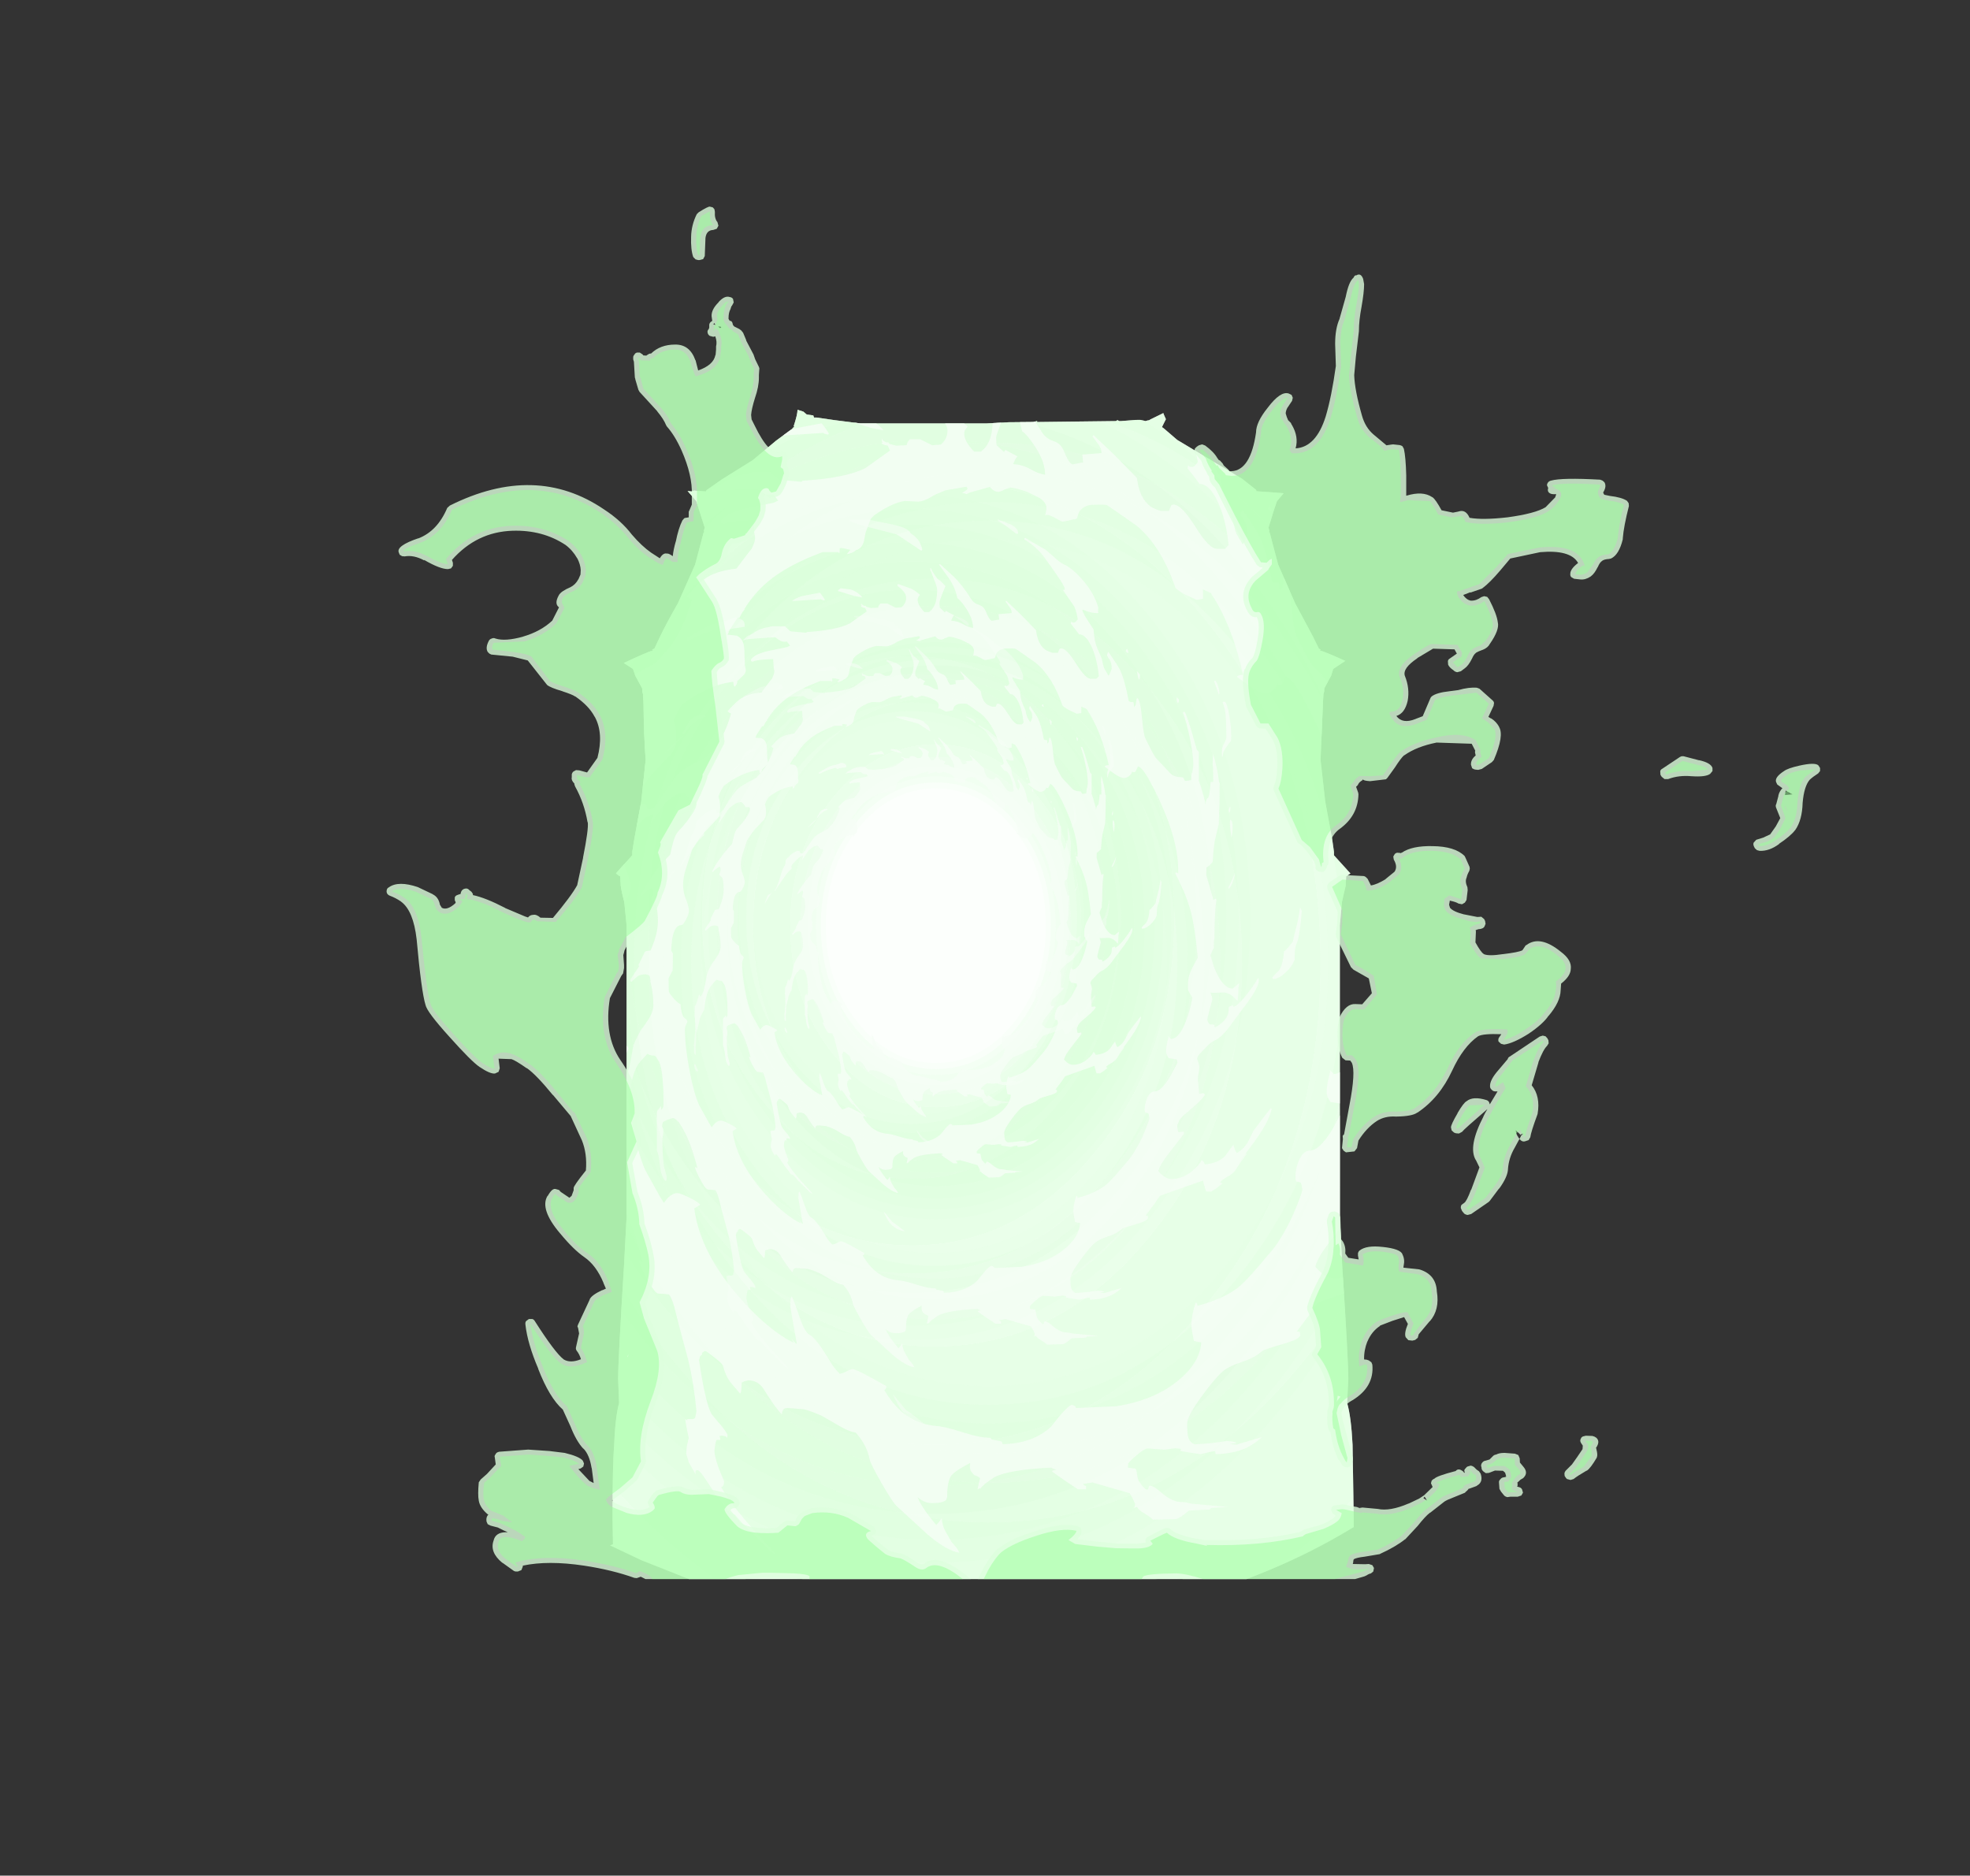 <?xml version="1.0" encoding="UTF-8" standalone="no"?>
<svg xmlns:ffdec="https://www.free-decompiler.com/flash" xmlns:xlink="http://www.w3.org/1999/xlink" ffdec:objectType="frame" height="398.45px" width="418.45px" xmlns="http://www.w3.org/2000/svg">
  <rect width="100%" height="100%" fill="#333333" stroke="none"/>
  <g transform="matrix(1.0, 0.0, 0.0, 1.0, 80.8, 32.5)">
    <clipPath id="clipPath0" transform="matrix(1.0, 0.0, 0.0, 1.0, 0.0, 0.0)">
      <path d="M186.05 71.6 L186.05 71.85 191.55 72.25 191.85 72.3 190.45 73.95 189.8 75.85 188.65 79.6 188.85 80.25 188.75 80.5 188.9 80.65 190.7 87.45 194.3 95.65 198.1 102.75 199.35 105.3 199.75 105.5 199.5 105.65 Q201.0 106.1 204.95 107.9 L202.4 109.6 201.95 111.05 200.5 113.7 200.45 114.45 200.3 115.0 200.2 117.0 199.7 128.95 200.7 137.8 202.15 145.65 202.55 148.45 202.55 149.2 205.45 152.4 206.05 153.05 205.25 153.6 205.15 153.65 205.15 153.7 205.05 155.35 205.05 155.6 204.25 159.1 203.8 164.1 203.8 226.0 204.3 236.35 Q205.6 256.35 205.6 260.45 L205.35 265.55 Q206.2 268.5 206.5 274.4 L206.75 290.15 206.75 291.9 Q200.35 295.8 193.55 298.95 188.85 301.1 184.0 302.95 L65.55 302.95 55.45 298.95 48.8 295.8 49.4 295.55 49.3 290.15 Q49.3 278.9 49.65 274.4 49.9 268.5 50.7 265.55 L50.5 260.45 Q50.5 256.35 51.75 236.35 L52.3 226.0 52.3 164.1 51.8 159.1 Q51.25 157.05 51.05 155.6 L51.05 155.35 50.95 153.7 50.95 153.65 50.8 153.6 50.05 153.05 50.6 152.4 53.5 149.2 53.5 148.45 53.95 145.65 55.4 137.8 56.35 128.95 Q55.95 123.7 55.9 117.0 L55.8 115.0 55.65 114.45 55.6 113.7 54.15 111.05 53.65 109.6 51.7 108.35 Q56.35 106.15 57.95 105.65 L57.7 105.5 58.2 105.3 59.4 102.75 Q60.8 99.85 63.2 95.65 L66.85 87.45 68.65 80.65 68.8 80.5 68.7 80.25 68.9 79.6 67.7 75.85 67.1 73.95 65.25 71.8 66.1 71.9 66.7 71.7 66.85 71.75 69.15 71.9 69.25 71.65 72.45 69.4 79.1 65.25 84.0 61.15 87.6 58.5 87.5 58.45 87.9 58.2 87.8 58.0 Q88.6 55.55 88.6 54.6 L88.6 54.55 89.85 54.95 90.55 55.55 91.95 55.75 92.1 56.2 92.65 56.2 96.45 56.75 101.95 57.45 128.75 57.45 133.45 57.2 138.7 57.15 138.85 57.1 139.5 56.95 139.5 57.15 156.25 56.95 156.55 56.75 156.75 56.85 156.95 56.95 157.3 56.95 160.6 56.7 160.65 56.75 160.7 56.7 161.4 56.7 162.35 56.9 162.5 56.95 163.05 56.8 163.15 56.8 163.45 56.7 163.45 56.65 165.5 55.65 166.3 55.25 166.45 55.65 166.85 56.55 166.05 58.15 166.05 58.25 166.4 58.5 169.25 60.95 176.4 65.25 183.1 69.25 186.05 71.6" fill="#9aff9a" fill-opacity="0.502" fill-rule="evenodd" stroke="none"/>
    </clipPath>
    <g clip-path="url(#clipPath0)">
      <use ffdec:characterId="395" height="258.1" transform="matrix(1.0, 0.0, 0.0, 1.0, 48.8, 54.55)" width="157.95" xlink:href="#shape1"/>
      <use ffdec:characterId="396" height="425.5" transform="matrix(0.235, 0.0, 0.0, 0.293, 67.979, 101.82)" width="425.5" xlink:href="#shape2"/>
      <use ffdec:characterId="399" height="309.95" transform="matrix(0.235, 0.0, 0.0, 0.293, 81.629, 119.676)" width="311.85" xlink:href="#shape3"/>
      <use ffdec:characterId="396" height="425.5" transform="matrix(0.338, 0.0, 0.0, 0.422, 40.913, 72.636)" width="425.5" xlink:href="#shape2"/>
      <use ffdec:characterId="399" height="309.95" transform="matrix(0.338, 0.0, 0.0, 0.422, 60.538, 98.31)" width="311.85" xlink:href="#shape3"/>
      <use ffdec:characterId="396" height="425.5" transform="matrix(0.497, 0.0, 0.0, 0.62, 11.905, 40.098)" width="425.5" xlink:href="#shape2"/>
      <use ffdec:characterId="399" height="309.95" transform="matrix(0.497, 0.0, 0.0, 0.62, 40.733, 77.81)" width="311.85" xlink:href="#shape3"/>
      <use ffdec:characterId="396" height="425.5" transform="matrix(0.725, 0.0, 0.0, 0.904, -25.079, -20.314)" width="425.5" xlink:href="#shape2"/>
      <use ffdec:characterId="399" height="309.95" transform="matrix(0.725, 0.0, 0.0, 0.904, 16.967, 34.691)" width="311.85" xlink:href="#shape3"/>
    </g>
    <use ffdec:characterId="410" height="291.55" transform="matrix(1.0, 0.0, 0.0, 1.0, 1.3, 11.4)" width="304.55" xlink:href="#shape4"/>
  </g>
  <defs>
    <g id="shape1" transform="matrix(1.0, 0.0, 0.0, 1.0, -48.8, -54.55)">
      <path d="M186.05 71.6 L186.05 71.85 191.55 72.25 191.85 72.3 190.45 73.95 189.8 75.85 188.65 79.6 188.85 80.25 188.75 80.5 188.9 80.65 190.7 87.45 194.3 95.65 198.1 102.75 199.35 105.3 199.75 105.5 199.5 105.65 Q201.0 106.1 204.95 107.9 L202.4 109.6 201.95 111.05 200.5 113.7 200.45 114.45 200.3 115.0 200.2 117.0 199.7 128.95 200.7 137.8 202.15 145.65 202.55 148.45 202.55 149.2 205.45 152.4 206.05 153.05 205.25 153.6 205.15 153.65 205.15 153.7 205.05 155.35 205.05 155.6 204.25 159.1 203.8 164.1 203.8 226.0 204.3 236.35 Q205.6 256.35 205.6 260.45 L205.35 265.55 Q206.2 268.5 206.5 274.4 L206.75 290.15 206.75 291.9 Q170.55 313.9 121.45 312.55 79.15 311.3 48.8 295.8 L49.4 295.55 49.3 290.15 Q49.3 278.9 49.65 274.4 49.9 268.5 50.7 265.55 L50.5 260.45 Q50.5 256.35 51.75 236.35 L52.3 226.0 52.3 164.1 51.8 159.1 Q51.25 157.05 51.05 155.6 L51.05 155.35 50.95 153.7 50.95 153.65 50.8 153.6 50.05 153.05 50.6 152.4 53.5 149.2 53.5 148.45 53.95 145.65 55.4 137.8 56.35 128.95 Q55.95 123.7 55.9 117.0 L55.8 115.0 55.65 114.45 55.6 113.7 54.15 111.05 53.65 109.6 51.7 108.35 Q56.35 106.15 57.95 105.65 L57.7 105.5 58.2 105.3 59.4 102.75 Q60.8 99.85 63.2 95.65 L66.85 87.45 68.65 80.65 68.8 80.5 68.7 80.25 68.9 79.6 67.7 75.85 67.1 73.95 65.25 71.8 66.1 71.9 66.7 71.7 66.85 71.75 69.15 71.9 69.25 71.65 72.45 69.4 79.1 65.25 84.0 61.15 87.6 58.5 87.5 58.45 87.9 58.2 87.8 58.0 Q88.6 55.55 88.6 54.6 L88.6 54.55 89.85 54.95 90.55 55.55 91.95 55.75 92.1 56.2 92.65 56.2 96.45 56.75 101.95 57.45 128.75 57.45 133.45 57.2 138.7 57.15 138.85 57.1 139.5 56.95 139.5 57.15 156.25 56.95 156.55 56.75 156.75 56.85 156.95 56.95 157.3 56.95 160.6 56.7 160.65 56.75 160.7 56.7 161.4 56.7 162.35 56.9 162.5 56.95 163.05 56.8 163.15 56.8 163.45 56.7 163.45 56.65 165.5 55.65 166.3 55.25 166.45 55.65 166.85 56.55 166.05 58.15 166.05 58.25 166.4 58.5 169.25 60.95 176.4 65.25 183.1 69.25 186.05 71.6" fill="#fcfffc" fill-rule="evenodd" stroke="none"/>
    </g>
    <g id="shape2" transform="matrix(1.0, 0.0, 0.0, 1.0, 212.75, 212.75)">
      <path d="M0.0 -131.5 Q-54.5 -131.5 -92.95 -92.95 -131.5 -54.5 -131.5 0.0 -131.5 54.5 -92.95 92.95 -54.5 131.5 0.0 131.5 54.5 131.5 92.95 92.95 131.5 54.5 131.5 0.0 131.5 -54.5 92.95 -92.95 54.5 -131.5 0.0 -131.5 M116.7 -116.65 Q165.1 -68.4 165.1 0.0 165.1 68.4 116.7 116.7 68.4 165.1 0.0 165.1 -68.4 165.1 -116.65 116.7 -165.1 68.4 -165.1 0.0 -165.1 -68.4 -116.65 -116.65 -68.4 -165.1 0.0 -165.1 68.4 -165.1 116.7 -116.65" fill="#d1fed1" fill-opacity="0.502" fill-rule="evenodd" stroke="none"/>
      <path d="M70.35 -70.35 Q41.25 -99.5 0.0 -99.5 -41.25 -99.5 -70.35 -70.35 -99.5 -41.25 -99.5 0.0 -99.5 41.25 -70.35 70.35 -41.25 99.5 0.0 99.5 41.25 99.5 70.35 70.35 99.5 41.25 99.5 0.0 99.5 -41.25 70.35 -70.35 M0.0 -103.9 Q43.05 -103.9 73.5 -73.45 103.9 -43.05 103.9 0.0 103.9 43.05 73.5 73.5 43.05 103.9 0.0 103.9 -43.05 103.9 -73.45 73.5 -103.9 43.05 -103.9 0.0 -103.9 -43.05 -73.45 -73.45 -43.05 -103.9 0.0 -103.9 M0.0 -212.75 Q88.15 -212.75 150.5 -150.5 212.75 -88.15 212.75 0.0 212.75 88.15 150.5 150.5 88.15 212.75 0.0 212.75 -88.15 212.75 -150.5 150.5 -212.75 88.15 -212.75 0.0 -212.75 -88.15 -150.5 -150.5 -88.15 -212.75 0.0 -212.75 M145.3 -145.3 Q85.1 -205.55 0.0 -205.55 -85.1 -205.55 -145.3 -145.3 -205.55 -85.1 -205.55 0.0 -205.55 85.1 -145.3 145.3 -85.1 205.55 0.0 205.55 85.1 205.55 145.3 145.3 205.55 85.1 205.55 0.0 205.55 -85.1 145.3 -145.3" fill="#d1fed1" fill-opacity="0.082" fill-rule="evenodd" stroke="none"/>
      <path d="M139.95 -139.9 Q81.9 -197.75 0.0 -197.75 -81.9 -197.75 -139.9 -139.9 -197.75 -81.9 -197.75 0.0 -197.75 81.9 -139.9 139.95 -81.9 197.75 0.0 197.75 81.9 197.75 139.95 139.95 197.75 81.9 197.75 0.0 197.75 -81.9 139.95 -139.9 M0.0 -108.25 Q44.9 -108.25 76.55 -76.55 108.25 -44.9 108.25 0.0 108.25 44.9 76.55 76.55 44.9 108.25 0.0 108.25 -44.9 108.25 -76.55 76.55 -108.25 44.9 -108.25 0.0 -108.25 -44.9 -76.55 -76.55 -44.9 -108.25 0.0 -108.25 M0.0 -103.9 Q-43.05 -103.9 -73.45 -73.45 -103.9 -43.05 -103.9 0.0 -103.9 43.05 -73.45 73.5 -43.05 103.9 0.0 103.9 43.05 103.9 73.5 73.5 103.9 43.05 103.9 0.0 103.9 -43.05 73.5 -73.45 43.05 -103.9 0.0 -103.9 M145.3 -145.3 Q205.55 -85.1 205.55 0.0 205.55 85.1 145.3 145.3 85.1 205.55 0.0 205.55 -85.1 205.55 -145.3 145.3 -205.55 85.1 -205.55 0.0 -205.55 -85.1 -145.3 -145.3 -85.1 -205.55 0.0 -205.55 85.1 -205.55 145.3 -145.3" fill="#d1fed1" fill-opacity="0.165" fill-rule="evenodd" stroke="none"/>
      <path d="M139.95 -139.9 Q197.75 -81.9 197.75 0.0 197.75 81.9 139.95 139.95 81.9 197.75 0.0 197.75 -81.9 197.75 -139.9 139.95 -197.75 81.9 -197.75 0.0 -197.75 -81.9 -139.9 -139.9 -81.9 -197.75 0.0 -197.75 81.9 -197.75 139.95 -139.9 M133.55 -133.55 Q78.2 -188.85 0.0 -188.85 -78.2 -188.85 -133.55 -133.55 -188.85 -78.2 -188.85 0.0 -188.85 78.2 -133.55 133.55 -78.2 188.85 0.0 188.85 78.2 188.85 133.55 133.55 188.85 78.2 188.85 0.0 188.85 -78.2 133.55 -133.55 M0.0 -115.4 Q47.8 -115.4 81.6 -81.6 115.4 -47.8 115.4 0.0 115.4 47.8 81.6 81.6 47.8 115.4 0.0 115.4 -47.8 115.4 -81.6 81.6 -115.4 47.8 -115.4 0.0 -115.4 -47.8 -81.6 -81.6 -47.8 -115.4 0.0 -115.4 M0.0 -108.25 Q-44.9 -108.25 -76.55 -76.55 -108.25 -44.9 -108.25 0.0 -108.25 44.9 -76.55 76.55 -44.9 108.25 0.0 108.25 44.9 108.25 76.55 76.55 108.25 44.9 108.25 0.0 108.25 -44.9 76.55 -76.55 44.9 -108.25 0.0 -108.25" fill="#d1fed1" fill-opacity="0.251" fill-rule="evenodd" stroke="none"/>
      <path d="M133.55 -133.55 Q188.85 -78.2 188.85 0.0 188.85 78.2 133.55 133.55 78.2 188.85 0.0 188.85 -78.2 188.85 -133.55 133.55 -188.85 78.2 -188.85 0.0 -188.85 -78.2 -133.55 -133.55 -78.2 -188.85 0.0 -188.85 78.2 -188.85 133.55 -133.55 M126.75 -126.75 Q74.25 -179.25 0.0 -179.25 -74.25 -179.25 -126.75 -126.75 -179.25 -74.25 -179.25 0.0 -179.25 74.25 -126.75 126.75 -74.25 179.25 0.0 179.25 74.25 179.25 126.75 126.75 179.25 74.25 179.25 0.0 179.25 -74.25 126.75 -126.75 M0.0 -115.4 Q-47.8 -115.4 -81.6 -81.6 -115.4 -47.8 -115.4 0.0 -115.4 47.8 -81.6 81.6 -47.8 115.4 0.0 115.4 47.8 115.4 81.6 81.6 115.4 47.8 115.4 0.0 115.4 -47.8 81.6 -81.6 47.8 -115.4 0.0 -115.4 M0.0 -122.2 Q50.65 -122.2 86.45 -86.45 122.2 -50.65 122.2 0.0 122.2 50.65 86.45 86.45 50.65 122.2 0.0 122.2 -50.65 122.2 -86.45 86.45 -122.2 50.65 -122.2 0.0 -122.2 -50.65 -86.45 -86.45 -50.65 -122.2 0.0 -122.2" fill="#d1fed1" fill-opacity="0.333" fill-rule="evenodd" stroke="none"/>
      <path d="M116.7 -116.65 Q68.4 -165.1 0.0 -165.1 -68.4 -165.1 -116.65 -116.65 -165.1 -68.4 -165.1 0.0 -165.1 68.4 -116.65 116.7 -68.4 165.1 0.0 165.1 68.4 165.1 116.7 116.7 165.1 68.4 165.1 0.0 165.1 -68.4 116.7 -116.65 M0.0 -131.5 Q54.5 -131.5 92.95 -92.95 131.5 -54.5 131.5 0.0 131.5 54.5 92.95 92.95 54.5 131.5 0.0 131.5 -54.5 131.5 -92.95 92.95 -131.5 54.5 -131.5 0.0 -131.5 -54.5 -92.95 -92.95 -54.5 -131.5 0.0 -131.5 M126.75 -126.75 Q179.25 -74.25 179.25 0.0 179.25 74.25 126.75 126.75 74.25 179.25 0.0 179.25 -74.25 179.25 -126.75 126.75 -179.25 74.25 -179.25 0.0 -179.25 -74.25 -126.75 -126.75 -74.25 -179.25 0.0 -179.25 74.25 -179.25 126.75 -126.75 M0.0 -122.2 Q-50.65 -122.2 -86.45 -86.45 -122.2 -50.65 -122.2 0.0 -122.2 50.65 -86.45 86.45 -50.65 122.2 0.0 122.2 50.65 122.2 86.45 86.45 122.2 50.65 122.2 0.0 122.2 -50.65 86.45 -86.45 50.65 -122.2 0.0 -122.2" fill="#d1fed1" fill-opacity="0.416" fill-rule="evenodd" stroke="none"/>
    </g>
    <g id="shape3" transform="matrix(1.0, 0.0, 0.0, 1.0, 154.75, 151.9)">
      <path d="M81.95 -107.05 L82.35 -107.5 Q83.05 -106.9 82.85 -106.0 82.25 -106.25 81.85 -106.65 L81.95 -107.05 M27.1 -151.9 L32.45 -150.2 Q36.0 -148.85 35.85 -147.0 L35.1 -146.9 31.15 -149.35 27.25 -151.4 27.1 -151.9 M31.1 -150.4 L31.6 -149.9 31.8 -149.95 31.1 -150.4 M33.15 -149.4 L33.4 -149.2 33.35 -149.4 33.15 -149.4 M39.05 -145.5 Q41.65 -144.1 47.5 -141.5 L51.15 -139.0 Q53.7 -137.05 55.25 -136.5 59.05 -135.15 63.35 -131.15 68.35 -126.6 70.1 -121.65 L70.0 -120.0 Q70.65 -119.75 69.4 -119.75 66.95 -119.75 63.6 -120.9 L63.25 -120.75 Q63.85 -119.35 65.85 -116.9 L68.1 -114.15 Q68.35 -110.05 69.75 -107.6 L71.6 -104.15 Q72.15 -101.7 72.65 -100.8 L74.35 -98.5 Q74.5 -98.05 74.95 -98.9 L75.85 -100.65 Q75.8 -102.4 75.25 -103.4 L73.85 -105.15 73.95 -105.8 74.35 -106.5 Q78.4 -101.95 79.4 -100.25 81.5 -96.7 83.1 -89.65 83.85 -89.15 84.95 -89.3 85.35 -89.35 85.35 -87.5 L86.1 -88.3 86.25 -89.15 86.35 -89.8 Q86.5 -90.5 86.75 -90.65 88.1 -89.9 88.75 -84.05 89.45 -77.8 90.35 -76.65 L92.5 -73.2 Q94.25 -70.4 95.25 -69.65 L101.1 -64.7 Q102.75 -63.5 105.9 -63.5 106.5 -63.5 106.75 -62.85 106.95 -62.25 107.6 -62.25 L109.75 -62.5 110.0 -64.9 110.2 -65.05 110.25 -65.05 110.4 -65.7 110.75 -67.65 Q110.75 -71.4 109.05 -77.6 107.7 -82.65 106.5 -85.15 L106.3 -85.5 Q106.2 -85.9 107.0 -85.9 107.4 -85.9 109.6 -80.2 L112.25 -72.9 113.1 -72.15 113.1 -62.65 113.0 -62.45 Q114.2 -60.0 115.75 -55.15 L115.85 -54.0 Q116.15 -56.2 116.95 -56.45 117.7 -56.7 118.1 -61.9 L119.25 -61.9 Q119.25 -67.4 119.0 -67.65 L119.1 -71.4 Q120.95 -67.4 121.75 -61.65 L122.0 -61.65 121.9 -54.55 121.6 -47.4 120.25 -42.95 Q119.5 -40.9 119.0 -34.5 117.05 -32.65 116.35 -32.65 L116.25 -30.0 119.35 -21.4 120.35 -22.0 120.6 -21.65 Q119.75 -17.05 119.75 -8.15 L119.55 -7.65 119.5 -5.0 Q118.9 -4.4 118.05 -2.45 L119.55 1.5 Q123.15 8.9 127.6 8.9 L130.25 7.1 Q130.35 7.95 130.0 8.55 129.85 12.9 129.5 13.1 126.9 10.55 124.05 10.25 L119.0 10.35 118.05 10.25 Q118.85 11.95 118.85 12.7 L117.75 15.9 116.7 19.25 Q116.7 20.0 117.1 20.5 L117.7 21.15 119.75 21.3 119.85 22.25 Q124.15 20.5 125.45 17.9 125.85 17.05 125.85 15.25 127.45 14.5 127.75 14.75 L127.85 15.15 Q129.25 15.15 132.95 11.55 136.1 8.45 138.35 5.4 L138.65 5.4 138.7 6.2 Q138.7 8.35 133.7 13.85 L127.35 20.65 Q123.2 25.55 119.7 26.75 117.85 27.4 115.35 29.7 L113.15 31.55 Q112.35 32.45 112.35 33.0 L112.95 34.4 Q113.45 35.6 113.2 36.75 112.7 38.85 112.7 40.3 L112.95 42.55 113.2 45.0 114.85 44.75 115.25 44.85 115.7 45.25 Q115.1 46.25 112.0 48.6 L106.7 52.25 Q105.75 52.85 104.55 54.3 L104.6 54.5 103.95 55.45 103.85 56.05 104.05 57.4 104.35 58.15 106.6 57.9 106.7 58.65 100.35 65.25 Q96.5 69.1 95.75 71.45 L96.85 72.4 Q99.1 74.15 101.35 74.15 106.45 74.15 110.7 71.15 113.1 69.45 114.35 67.65 L115.25 68.4 115.7 69.15 Q121.5 68.7 124.35 66.25 L127.85 62.4 Q128.45 64.4 129.35 65.25 132.6 63.75 134.3 61.1 L136.35 57.75 140.0 53.85 Q142.85 50.8 143.85 49.9 L144.2 50.15 Q143.25 54.0 137.75 60.35 L135.5 62.75 134.7 63.7 133.7 64.7 133.7 64.75 129.45 69.7 130.15 68.95 133.2 65.5 133.6 65.5 131.15 68.15 128.7 71.15 Q127.7 72.35 125.05 73.5 122.6 74.6 122.1 75.4 L122.6 75.5 123.2 75.65 120.65 77.3 118.35 78.5 116.2 78.4 115.5 76.6 Q114.95 75.4 114.95 74.65 L97.35 79.65 96.35 80.0 94.2 82.55 90.35 86.65 91.1 86.75 91.2 86.65 91.35 87.5 Q91.35 88.45 86.3 89.6 80.7 90.9 80.2 91.25 78.1 92.8 74.35 93.8 70.4 94.85 68.7 96.0 66.6 97.4 62.65 101.7 58.2 106.55 58.2 108.3 58.2 110.9 58.65 111.8 59.2 112.85 60.5 113.2 L65.35 112.9 69.85 112.4 71.2 112.5 Q72.6 112.65 72.6 112.9 L71.2 113.05 70.75 113.1 71.15 113.15 72.8 113.25 74.1 112.9 80.1 111.5 Q78.5 112.7 76.55 113.6 72.75 115.35 66.6 115.5 66.45 115.3 66.45 114.75 L64.25 115.1 62.1 115.5 59.6 115.2 56.2 114.75 56.4 114.3 56.35 114.25 54.7 114.1 51.65 114.45 46.6 114.15 Q45.8 114.15 43.7 115.55 41.8 116.8 40.95 117.65 L40.85 118.65 43.1 118.9 Q43.4 119.25 43.55 120.35 43.75 121.45 44.1 121.9 46.0 124.15 46.7 123.75 L47.15 122.9 Q48.35 122.9 50.55 124.45 53.0 126.2 55.35 126.65 L57.5 126.8 59.7 127.15 70.1 127.9 65.2 128.15 64.85 128.5 58.7 128.75 Q56.1 130.55 54.95 130.75 L48.2 130.9 Q47.7 130.4 45.35 129.25 44.15 128.7 43.5 127.9 L42.2 128.25 42.65 128.05 Q42.95 127.9 42.95 127.15 L42.35 126.05 41.35 124.65 35.65 123.35 30.45 122.15 27.7 122.5 Q27.7 122.7 28.6 123.0 L28.6 123.75 26.2 123.75 Q19.25 120.05 18.6 119.5 L18.85 119.35 19.95 119.15 Q18.7 118.9 18.45 118.65 5.95 119.15 1.75 120.9 L-0.95 122.4 -2.15 123.35 -2.2 123.4 Q-2.35 123.8 -2.4 123.5 L-3.2 123.75 -2.85 122.45 -2.45 121.15 Q-2.9 120.75 -4.2 120.4 L-5.1 119.55 Q-5.45 119.1 -5.45 118.3 L-5.35 117.55 Q-9.75 119.4 -10.8 120.45 -12.1 121.7 -12.1 125.6 L-12.45 126.3 Q-13.45 127.0 -16.5 127.0 -18.9 127.0 -20.8 125.55 L-20.25 126.55 Q-18.85 128.75 -15.3 132.15 L-14.5 131.45 -13.7 130.5 Q-13.55 132.25 -12.6 133.65 L-10.8 136.15 -9.85 137.0 Q-8.9 137.9 -8.55 138.65 -12.15 138.2 -17.8 134.4 L-26.95 127.65 Q-28.2 126.65 -31.4 122.2 -34.55 117.75 -34.8 116.75 -35.65 113.45 -38.35 110.95 L-38.95 110.4 Q-40.65 110.3 -43.95 108.75 L-48.8 106.5 Q-52.0 105.35 -54.1 104.95 L-58.75 104.65 -59.7 104.75 Q-60.4 105.05 -60.55 106.15 -62.55 104.5 -65.75 100.35 -67.4 98.15 -70.35 98.15 L-71.55 98.4 -72.3 98.65 Q-72.3 101.1 -72.8 101.25 L-75.5 98.7 Q-76.9 97.3 -77.8 94.75 -77.95 94.2 -80.4 92.7 -82.7 91.25 -83.0 91.25 -83.25 91.25 -83.9 91.7 L-83.95 92.15 -84.45 92.4 -84.8 93.4 Q-82.9 103.6 -81.15 106.05 L-79.2 107.95 Q-77.65 109.25 -76.45 110.9 L-76.55 111.65 -77.0 111.3 -78.05 111.15 -78.75 111.2 -78.55 112.15 -79.7 112.15 -80.0 112.95 -80.3 114.65 Q-80.3 115.8 -79.1 118.65 L-77.45 121.9 Q-77.5 122.7 -77.8 123.0 L-78.3 123.25 Q-75.1 128.1 -63.45 137.9 L-63.45 137.95 -62.55 138.75 -62.55 139.15 -63.5 138.4 -63.55 138.65 -71.65 132.15 -74.35 129.65 -75.85 129.3 -77.2 127.75 -80.2 124.65 -82.7 121.6 Q-84.65 119.25 -85.2 119.25 -85.95 119.25 -85.85 119.7 L-85.8 120.25 -87.8 117.4 -88.35 115.95 -88.45 115.75 -88.55 115.4 Q-88.45 113.35 -88.0 112.45 L-88.05 112.4 -87.8 111.7 Q-88.8 108.1 -88.8 107.25 -88.55 107.35 -88.2 107.6 L-88.3 107.25 -86.8 107.25 Q-86.05 107.25 -85.9 106.8 L-85.55 105.4 Q-86.3 98.9 -88.0 93.25 L-90.95 84.4 -92.1 80.7 Q-92.95 78.5 -93.6 77.95 L-96.7 77.75 Q-97.85 77.75 -100.65 73.3 -103.45 68.85 -101.2 70.5 -103.15 64.15 -105.55 59.9 -106.95 57.45 -109.15 54.7 L-109.65 54.3 Q-111.0 53.25 -111.75 53.25 L-114.0 53.85 Q-115.8 54.5 -116.05 54.75 L-116.3 55.95 -116.3 56.05 -116.05 56.65 Q-115.45 57.8 -116.2 60.25 -116.15 66.9 -115.45 70.05 L-114.3 73.4 -114.45 74.65 -115.0 74.75 Q-116.75 73.25 -117.2 69.75 -117.7 65.75 -118.55 64.4 L-118.55 51.4 Q-118.3 50.25 -117.95 50.4 L-116.8 49.15 -116.65 50.45 -116.2 50.0 Q-115.7 49.65 -115.7 48.4 -115.7 37.7 -117.45 34.15 L-117.5 34.05 -119.1 32.1 -119.9 31.85 Q-121.3 31.9 -122.55 31.25 -126.1 34.15 -127.05 35.55 -129.55 39.3 -130.45 46.65 -132.2 48.7 -133.15 51.25 L-135.3 58.15 Q-135.55 64.65 -135.8 64.9 -135.45 69.15 -135.8 69.25 L-136.7 68.2 Q-136.9 67.55 -136.7 65.1 L-136.95 64.9 Q-136.8 62.75 -136.55 62.65 -136.3 58.25 -136.05 57.9 L-136.2 50.65 -136.45 49.55 -136.3 44.75 Q-135.4 43.85 -134.6 41.55 L-133.55 38.65 -132.7 39.9 Q-131.4 38.65 -130.6 36.55 -129.85 34.45 -128.7 28.9 -128.35 27.35 -125.2 22.9 L-124.1 21.8 -122.85 20.3 Q-120.05 17.1 -120.05 14.75 -120.05 10.55 -121.15 6.95 L-121.3 6.85 -121.3 6.15 Q-121.3 5.3 -121.7 4.4 L-123.35 4.0 Q-125.6 4.0 -127.05 4.85 L-129.0 6.3 Q-129.85 7.05 -129.85 5.8 L-126.05 1.15 -126.2 1.15 -126.45 0.9 -123.7 -3.65 Q-123.3 -4.05 -121.3 -4.1 L-120.65 -5.3 Q-118.1 -10.25 -118.1 -14.15 -118.1 -17.4 -118.85 -19.6 -119.05 -20.25 -120.0 -20.75 -120.8 -21.25 -120.85 -21.75 L-120.45 -22.7 Q-120.0 -23.3 -120.0 -24.0 -120.0 -24.7 -120.15 -24.75 L-120.35 -25.1 -120.2 -25.3 Q-120.1 -25.5 -120.85 -25.5 -121.4 -25.5 -123.2 -24.25 L-125.25 -22.75 -125.35 -23.3 Q-123.2 -26.85 -118.45 -31.8 -115.15 -35.25 -112.9 -36.95 L-111.75 -40.75 Q-110.8 -43.85 -109.1 -45.25 -106.5 -47.4 -104.35 -49.85 -101.6 -52.95 -101.6 -54.4 -101.6 -55.5 -102.5 -55.6 L-104.35 -55.5 -105.05 -56.5 Q-105.95 -57.6 -107.0 -58.1 -109.25 -58.2 -111.95 -56.75 L-114.5 -55.1 -114.85 -54.9 -116.35 -53.15 -120.85 -47.85 -121.25 -47.85 -120.15 -50.25 -120.3 -50.9 -120.8 -50.7 -123.75 -49.5 -128.75 -45.5 -130.1 -44.1 Q-131.05 -42.85 -130.35 -42.1 L-130.4 -42.0 -130.15 -42.2 -130.6 -41.25 -131.15 -40.9 -134.35 -38.35 -139.65 -32.3 -145.5 -25.25 -145.85 -25.5 Q-143.5 -28.2 -141.7 -32.95 L-138.6 -40.85 -137.35 -42.7 Q-136.3 -44.2 -136.0 -45.0 -135.7 -45.7 -135.8 -46.85 -135.9 -47.65 -134.75 -48.75 L-130.45 -52.0 Q-128.45 -53.25 -125.5 -54.35 L-123.35 -54.25 Q-122.95 -53.85 -122.65 -52.9 L-122.5 -52.5 -121.65 -52.55 -120.85 -52.65 -120.45 -52.6 -120.35 -52.6 -117.95 -54.8 Q-114.7 -59.25 -110.0 -64.1 -108.55 -65.6 -102.35 -68.3 L-97.4 -70.45 -96.7 -71.15 -93.85 -73.65 Q-89.25 -78.15 -86.85 -85.35 L-87.55 -85.6 -88.35 -86.1 Q-85.4 -88.75 -83.55 -89.95 -80.25 -92.05 -73.85 -92.6 L-70.2 -96.45 -69.35 -97.3 Q-68.35 -98.95 -68.35 -99.85 L-68.6 -101.0 -68.85 -104.0 Q-76.35 -103.8 -77.5 -103.1 L-78.25 -103.25 -78.35 -103.8 Q-77.15 -105.55 -71.05 -106.75 L-62.85 -108.1 -61.6 -108.6 -63.0 -110.0 Q-64.95 -109.7 -66.3 -110.55 L-68.0 -111.5 -79.4 -110.85 -81.9 -110.35 -79.8 -111.9 Q-78.15 -112.4 -76.75 -113.2 -74.65 -114.45 -70.0 -115.1 L-69.25 -115.25 -63.85 -115.25 -61.5 -113.5 -54.7 -113.0 -54.5 -113.25 Q-41.65 -113.9 -36.0 -116.25 L-28.85 -120.35 -29.5 -121.5 -30.4 -121.65 Q-31.3 -121.9 -31.35 -122.1 L-31.0 -122.3 -31.25 -122.5 Q-31.25 -123.75 -31.0 -122.75 L-29.95 -122.25 -29.35 -122.25 -28.95 -121.9 -27.1 -121.5 -24.0 -121.6 -23.7 -122.35 -23.0 -123.0 -20.0 -123.0 -16.5 -121.6 -14.0 -121.75 Q-12.0 -123.0 -12.0 -125.1 -12.0 -126.05 -13.15 -127.2 -14.25 -128.3 -15.85 -129.1 L-15.5 -129.25 -15.75 -129.35 -15.5 -129.75 -9.8 -128.1 Q-7.85 -127.3 -6.1 -126.0 L-6.6 -125.45 Q-7.1 -125.05 -7.1 -124.3 -7.1 -122.7 -4.75 -120.55 L-4.2 -120.1 -2.25 -120.1 Q-0.15 -121.3 0.65 -123.6 1.25 -125.2 1.25 -127.75 1.25 -128.7 -0.1 -131.3 L-1.35 -133.95 -1.75 -134.5 -1.6 -134.6 -1.75 -135.1 -1.35 -135.1 -0.85 -134.1 -0.25 -133.35 1.25 -131.6 2.95 -130.55 4.8 -129.0 3.35 -126.2 Q2.25 -123.85 2.25 -123.35 L2.35 -121.65 4.55 -120.0 4.75 -120.25 5.0 -120.5 6.45 -119.85 8.5 -119.0 Q7.75 -118.35 7.25 -117.15 10.05 -117.05 12.7 -115.8 14.55 -114.95 16.6 -114.65 16.6 -117.7 13.65 -121.3 11.45 -124.0 9.85 -124.9 9.05 -128.4 6.2 -131.75 L2.0 -136.4 2.55 -136.5 8.9 -131.8 Q12.65 -128.65 15.6 -124.75 16.8 -123.15 19.1 -122.55 21.15 -122.05 22.0 -120.4 23.55 -117.3 24.6 -117.1 L27.3 -117.5 27.75 -117.5 27.5 -119.4 33.1 -119.75 Q33.15 -120.9 32.05 -121.95 L30.5 -123.65 30.75 -124.0 37.0 -119.25 43.5 -113.9 Q44.2 -109.1 47.5 -107.2 48.4 -106.7 50.5 -106.15 L52.85 -106.15 53.6 -107.55 54.3 -107.65 Q56.55 -107.65 60.7 -102.35 64.75 -97.1 67.1 -97.25 L69.35 -97.25 70.35 -98.15 Q69.55 -104.4 67.1 -108.45 64.7 -112.5 61.85 -112.5 L60.55 -113.9 58.35 -116.15 58.5 -116.9 58.7 -116.75 Q58.85 -116.5 59.6 -116.5 60.3 -116.5 60.7 -117.0 L61.35 -117.65 Q60.65 -120.75 59.8 -122.05 L58.0 -124.15 54.95 -127.75 55.4 -127.7 Q55.75 -127.7 55.75 -128.15 55.75 -129.3 47.6 -138.25 43.8 -142.55 38.6 -144.9 L38.5 -145.4 39.05 -145.5 M0.4 -111.8 L-5.6 -110.45 -6.0 -110.25 Q-6.75 -110.0 -6.75 -110.25 L-7.75 -110.35 -6.35 -111.1 -6.1 -111.5 -6.5 -111.85 -12.6 -111.0 -15.6 -110.0 Q-18.95 -108.3 -20.75 -108.35 L-24.5 -108.5 Q-28.2 -108.1 -33.45 -105.15 L-34.5 -104.3 -34.9 -103.4 -36.0 -101.1 -36.55 -98.85 Q-37.1 -97.5 -38.5 -97.0 L-38.65 -97.0 Q-39.85 -96.15 -41.5 -96.0 L-40.5 -97.0 -40.65 -97.05 -42.25 -97.35 -43.15 -97.45 -43.6 -97.4 -43.6 -96.9 Q-43.6 -96.1 -43.8 -96.25 L-44.0 -96.5 -48.55 -96.5 Q-57.65 -93.8 -63.3 -90.4 -68.35 -87.3 -71.55 -83.05 L-71.35 -83.1 -72.05 -82.4 -73.0 -81.0 -73.5 -81.0 -73.8 -80.7 -76.1 -77.85 Q-76.1 -77.35 -76.5 -77.1 L-73.75 -76.85 Q-72.25 -76.3 -71.8 -75.0 -71.5 -74.25 -71.5 -72.75 L-71.35 -69.85 -71.1 -68.8 Q-71.1 -68.0 -71.9 -67.45 L-73.7 -66.1 -73.6 -66.0 Q-73.6 -65.45 -74.35 -64.85 L-74.6 -65.1 -74.75 -65.8 -74.75 -65.9 -74.85 -66.0 Q-82.35 -65.25 -89.95 -60.55 -92.2 -57.65 -92.2 -56.7 -91.5 -55.25 -91.5 -53.05 -91.5 -50.6 -92.8 -49.2 L-98.1 -44.75 Q-100.0 -43.15 -103.45 -38.8 L-106.1 -32.25 Q-107.35 -29.2 -107.35 -26.55 -107.35 -24.25 -106.1 -21.65 -104.85 -19.1 -104.85 -17.75 -104.85 -16.65 -106.1 -14.75 -107.35 -12.85 -108.0 -12.85 -111.45 -12.85 -112.2 -6.7 L-112.45 -4.15 -111.7 -3.1 -111.8 2.65 -113.55 5.4 -113.45 10.0 Q-112.8 11.0 -111.25 12.4 -109.55 13.9 -108.45 14.25 -108.15 17.6 -106.95 18.85 -105.65 19.6 -105.45 20.15 L-106.15 21.45 Q-106.55 22.15 -106.55 22.9 -106.55 28.75 -104.65 36.75 -102.8 44.7 -100.55 48.75 L-96.3 54.9 -95.1 56.45 -94.05 55.35 Q-92.5 54.15 -91.25 54.15 -90.2 54.15 -87.55 55.25 -84.9 56.3 -84.45 56.9 L-86.2 57.75 Q-84.45 68.45 -72.1 79.45 -67.35 83.7 -62.45 86.65 -59.15 88.6 -57.0 89.3 L-57.8 88.25 -56.5 89.45 -56.15 89.55 -58.05 80.9 -58.0 79.0 -57.7 78.4 Q-57.15 78.95 -55.35 83.25 -53.8 87.0 -52.3 87.5 -51.3 87.85 -49.0 90.4 L-46.8 93.15 Q-45.65 94.95 -43.6 96.6 L-42.95 96.5 -42.35 96.35 Q-40.35 95.5 -39.85 95.5 -39.0 95.5 -34.4 97.5 L-29.95 99.5 Q-29.85 99.9 -30.15 100.2 -30.4 100.4 -30.55 100.4 -27.25 104.9 -22.95 106.95 -19.55 108.6 -15.05 108.9 -12.85 109.0 -7.55 110.35 -2.55 111.65 0.6 111.65 L0.85 111.95 0.95 112.05 3.8 112.5 4.1 112.9 4.1 113.15 Q13.1 113.0 18.4 109.0 22.65 104.5 24.35 103.9 L24.95 104.05 Q25.6 104.25 25.6 104.65 L37.35 104.25 Q48.6 102.85 55.65 98.15 61.95 94.0 62.35 89.25 L60.2 88.9 59.75 87.05 Q59.45 85.9 59.45 85.15 59.45 83.0 60.7 79.9 61.2 79.9 61.2 80.65 69.8 78.8 74.0 75.75 76.6 73.85 81.85 68.75 84.7 66.35 87.55 62.0 L88.75 60.1 89.05 59.6 Q91.95 54.15 91.95 53.3 L91.7 52.15 91.45 51.65 90.2 51.4 90.0 51.05 89.95 50.05 Q89.95 48.4 90.95 46.5 92.2 44.15 94.2 44.15 97.0 44.15 100.9 39.0 L103.95 34.35 103.6 33.15 100.2 32.75 99.4 31.65 Q99.1 31.0 99.1 30.15 99.1 28.65 100.1 25.65 99.75 25.0 100.35 25.5 L101.2 26.15 Q104.9 26.15 108.0 19.15 109.55 15.65 110.35 12.0 L109.4 10.8 108.45 9.4 108.45 7.15 Q108.45 4.55 110.45 1.55 L112.65 -1.7 Q111.25 -13.15 109.4 -18.25 108.35 -21.15 106.6 -24.55 L103.0 -30.65 Q103.2 -30.9 103.6 -30.85 L104.25 -30.5 Q104.75 -40.85 96.35 -55.5 L94.35 -58.9 92.4 -61.75 Q89.15 -66.75 87.1 -67.25 L86.1 -65.55 Q85.85 -65.25 85.4 -65.25 84.65 -65.25 84.65 -65.5 L84.65 -65.6 Q84.35 -64.55 83.25 -63.9 82.2 -63.25 81.15 -63.25 79.6 -63.25 76.8 -64.8 L72.85 -67.15 Q73.1 -67.65 74.5 -67.65 L74.6 -67.65 Q71.35 -79.45 65.1 -86.9 L62.75 -87.75 62.85 -87.4 62.85 -85.5 61.0 -85.25 58.0 -86.35 Q55.25 -87.55 54.75 -88.15 50.65 -97.85 43.4 -102.7 L37.35 -106.1 Q35.9 -106.85 34.7 -107.55 L33.25 -107.65 30.2 -107.6 Q28.05 -107.4 26.85 -106.25 26.35 -105.75 26.05 -104.7 25.9 -104.15 24.75 -104.15 L23.45 -103.9 21.75 -103.65 Q21.35 -103.65 19.35 -104.6 17.5 -105.45 16.5 -105.15 L16.75 -105.5 17.0 -106.75 Q17.0 -108.2 14.8 -109.3 L11.35 -110.65 Q7.7 -111.65 6.3 -111.65 L4.6 -111.15 Q3.5 -110.65 2.9 -110.65 1.7 -110.65 0.7 -111.55 L0.4 -111.8 M124.0 -89.4 Q125.1 -89.4 126.15 -84.35 127.2 -79.35 126.85 -76.0 124.2 -73.35 123.6 -72.15 123.35 -70.5 123.1 -70.4 L123.0 -70.65 Q122.6 -73.3 123.7 -74.8 124.85 -76.5 124.85 -77.15 124.85 -84.45 124.15 -86.85 L123.5 -88.65 123.3 -89.0 Q123.2 -89.4 124.0 -89.4 M121.6 -91.9 L119.6 -96.4 120.0 -96.65 Q120.65 -96.3 121.3 -94.75 121.95 -93.2 121.85 -92.0 L121.6 -91.9 M126.1 -51.4 L125.85 -51.65 125.95 -52.55 126.35 -53.5 126.6 -53.15 Q126.5 -51.5 126.1 -51.4 M104.1 -88.9 Q103.6 -89.4 103.6 -90.9 L104.6 -90.15 Q104.5 -89.0 104.1 -88.9 M87.5 -96.9 Q87.1 -97.4 86.6 -99.9 L88.0 -98.65 Q87.85 -97.0 87.5 -96.9 M112.15 -64.2 L111.85 -64.8 111.85 -64.6 112.15 -64.2 M111.25 -67.15 L111.2 -66.7 111.25 -66.65 111.25 -67.15 M127.3 -48.15 Q127.8 -46.7 127.1 -42.9 126.9 -43.1 126.65 -44.9 126.35 -46.7 126.35 -47.65 126.35 -48.9 126.6 -48.9 127.05 -48.85 127.3 -48.15 M125.6 -25.5 Q128.4 -30.0 128.5 -30.9 128.5 -29.9 127.7 -28.05 126.85 -26.0 126.0 -25.4 L125.6 -25.5 M157.1 -17.65 Q156.1 -8.4 154.9 -6.6 154.1 -5.3 154.1 -3.15 L154.0 -1.0 Q153.0 1.3 150.1 3.45 147.25 5.55 145.0 5.65 144.6 5.6 144.5 5.1 145.3 4.2 147.3 2.75 149.05 0.8 149.5 -3.9 150.15 -4.1 151.3 -5.2 L153.25 -7.15 Q153.6 -8.75 154.7 -12.0 155.65 -14.7 156.35 -19.0 L157.1 -17.65 M95.9 73.15 L95.6 72.95 95.75 73.2 95.9 73.15 M-17.75 -150.1 Q-10.95 -148.9 -10.1 -147.1 -7.65 -145.85 -6.45 -144.3 -5.55 -143.15 -5.1 -141.5 L-5.5 -141.1 -10.85 -143.95 Q-15.6 -146.55 -16.25 -146.75 L-25.8 -148.75 Q-33.9 -150.35 -36.25 -151.35 L-36.0 -151.75 -28.0 -151.75 -17.75 -150.1 M-56.4 -125.6 L-48.85 -126.75 -47.55 -125.35 -46.75 -124.35 -47.0 -124.1 -47.65 -124.2 Q-48.3 -124.35 -48.35 -124.5 L-60.75 -123.85 Q-59.7 -124.8 -56.4 -125.6 M-40.75 -127.8 L-40.0 -128.25 -35.75 -127.85 Q-34.5 -127.55 -33.1 -126.85 -31.55 -126.0 -30.75 -125.1 L-34.3 -125.65 -41.25 -127.35 -40.75 -127.8 M-105.5 -111.35 L-99.75 -114.0 Q-95.35 -116.0 -93.0 -116.35 -88.0 -117.1 -86.35 -118.05 L-84.85 -118.25 -82.65 -117.7 Q-81.0 -117.0 -81.0 -115.8 -81.0 -115.05 -81.1 -115.0 L-81.5 -115.0 -87.55 -114.25 -88.5 -113.6 Q-89.1 -113.65 -89.75 -114.1 -90.35 -114.5 -91.0 -114.5 -99.4 -112.85 -104.0 -110.6 L-105.75 -110.25 -105.85 -110.8 -105.5 -111.35 M-97.75 -84.35 Q-103.75 -82.55 -107.0 -78.25 L-107.75 -78.35 -105.0 -82.25 Q-103.35 -84.55 -99.0 -84.85 -97.85 -84.6 -97.75 -84.35 M-107.35 -77.6 L-111.65 -74.1 Q-114.3 -71.9 -115.75 -71.35 L-111.8 -74.65 Q-109.05 -76.75 -107.35 -77.6 M-147.85 -24.6 L-151.35 -20.45 -153.3 -18.05 -153.65 -17.5 -154.25 -16.5 -154.75 -16.35 -154.1 -17.5 -154.2 -17.5 -152.55 -20.9 Q-151.3 -23.15 -149.55 -23.1 L-147.85 -24.6 M-152.3 -19.9 L-151.45 -20.95 -152.25 -20.1 -152.3 -19.9 M-134.3 76.9 L-134.55 77.65 Q-135.55 77.3 -136.2 76.1 L-136.7 74.4 Q-136.45 73.75 -136.05 73.65 L-135.15 75.45 -134.3 76.9 M-4.25 158.05 Q-10.15 157.15 -13.55 153.9 -15.2 152.3 -17.75 147.8 L-12.1 153.3 Q-10.75 153.95 -8.3 155.45 L-4.25 158.05" fill="#f6fef6" fill-opacity="0.8" fill-rule="evenodd" stroke="none"/>
    </g>
    <g id="shape4" transform="matrix(1.0, 0.0, 0.0, 1.0, -1.3, -11.4)">
      <path d="M248.05 69.95 Q248.25 69.7 248.65 69.6 250.95 68.95 259.1 69.4 L259.6 69.6 260.0 69.95 Q260.5 70.8 259.8 72.0 259.65 72.2 259.9 72.45 L259.95 72.6 261.15 72.85 Q263.7 73.15 264.8 73.9 L265.15 74.4 265.2 75.0 Q264.1 79.3 263.9 81.85 L263.9 82.05 Q263.1 85.35 261.4 86.15 L260.95 86.25 Q259.95 86.3 259.5 86.65 L259.45 86.7 Q259.0 87.0 258.6 87.95 L258.55 88.0 Q257.9 89.35 257.15 89.9 L257.1 89.95 Q256.0 90.7 254.9 90.6 L253.55 90.45 252.95 90.1 Q252.7 89.8 252.75 89.45 252.7 88.4 254.4 87.1 L254.35 87.0 Q252.7 84.25 246.35 84.8 L240.0 86.15 237.9 88.65 Q235.6 91.35 234.1 92.45 L233.95 92.55 231.5 93.4 231.55 93.3 230.0 93.9 Q230.65 94.9 231.6 95.1 L231.65 95.1 Q232.75 95.15 233.85 94.35 L234.45 94.15 235.1 94.3 235.5 94.8 Q237.15 98.0 237.35 99.7 237.75 101.3 235.65 104.3 235.25 105.1 234.15 105.55 L234.1 105.55 Q233.15 105.9 232.75 106.15 L232.65 106.25 Q232.25 106.55 231.9 107.35 L231.85 107.45 Q231.1 108.95 230.3 109.5 L229.5 110.1 228.75 110.3 Q228.35 110.25 228.05 110.0 L227.95 109.9 Q227.05 109.3 226.8 108.7 L226.75 107.95 Q226.8 107.6 227.15 107.4 L228.65 106.35 228.15 105.45 223.6 105.3 220.25 107.3 220.25 107.35 Q217.1 109.45 217.6 111.05 218.7 113.75 218.2 116.4 217.6 119.05 215.8 119.6 217.1 121.35 219.85 120.25 L219.95 120.2 221.4 119.65 223.0 115.9 Q223.1 115.6 223.3 115.45 224.3 114.65 227.05 114.35 L228.95 114.1 Q231.25 113.45 232.9 113.6 L233.45 113.8 236.25 116.3 Q236.5 116.5 236.55 116.85 L236.45 117.45 235.35 119.8 235.85 120.1 236.0 120.15 Q237.0 120.8 237.6 121.85 L237.6 121.9 Q238.75 123.75 236.5 128.95 L236.1 129.4 233.95 130.85 233.2 131.05 232.65 131.0 Q232.25 130.95 231.9 130.7 L231.65 129.95 Q231.6 128.85 232.65 128.0 L232.5 127.3 232.55 126.95 231.8 125.5 224.35 125.25 Q220.1 126.1 217.5 127.95 L217.45 127.95 Q216.8 128.5 215.45 130.6 L213.9 132.75 213.6 133.05 210.2 133.45 Q208.75 133.35 208.7 133.05 L208.6 133.25 Q207.95 133.6 207.7 134.1 L207.6 134.3 207.25 134.65 207.7 135.9 207.75 136.25 Q207.65 140.8 203.75 143.6 200.9 145.7 201.4 150.55 L201.35 151.1 201.05 151.5 201.0 151.85 200.7 152.35 200.25 152.75 199.55 152.7 Q198.45 152.5 198.65 151.35 L198.35 150.5 198.4 150.55 196.6 148.1 196.6 148.15 195.55 147.0 195.1 146.75 194.75 146.35 189.8 135.5 189.65 135.05 189.75 134.55 Q190.35 133.4 190.5 130.65 190.7 126.85 189.55 124.65 L188.0 122.3 186.85 122.25 186.35 122.05 186.0 121.65 183.9 117.65 183.85 117.4 Q182.75 111.75 183.55 109.7 L183.65 109.7 Q184.1 108.35 185.25 107.25 185.8 106.4 186.3 103.55 186.9 100.1 186.2 98.65 L186.15 98.6 Q184.85 98.75 184.1 97.2 182.05 93.4 185.05 90.15 L185.1 90.1 187.35 88.2 187.3 88.05 186.95 88.0 Q186.7 88.0 186.55 87.8 L186.15 87.5 Q184.25 84.55 180.6 77.65 L177.3 71.05 Q176.55 70.5 176.2 69.65 L176.15 69.6 176.05 68.8 175.65 68.2 175.4 67.65 Q174.75 66.6 174.35 65.35 L173.1 63.85 172.9 63.35 173.0 62.8 173.4 62.4 173.85 62.1 174.55 61.9 175.2 62.15 Q177.05 63.5 177.8 64.85 L177.85 64.9 178.1 65.25 178.3 65.3 178.9 65.95 179.15 66.4 180.05 67.2 180.3 67.5 180.35 67.6 180.8 67.6 Q184.85 67.4 186.0 59.35 186.0 57.2 188.45 54.15 191.2 50.5 192.95 51.1 L193.55 51.4 193.8 52.0 193.65 52.65 192.75 54.0 192.7 54.05 Q192.3 54.75 192.3 55.35 L192.55 56.15 192.6 56.25 192.8 56.75 192.85 56.8 193.4 57.35 193.55 57.7 193.6 57.75 Q195.1 60.3 194.4 62.75 198.75 62.5 200.8 55.95 202.05 51.75 202.95 45.25 L202.8 40.6 202.8 40.5 Q202.8 37.3 203.75 35.2 L203.75 35.15 205.05 30.55 Q205.7 27.3 206.7 26.5 206.95 25.9 207.3 26.0 208.25 25.4 208.75 26.75 L208.95 27.85 208.95 27.9 Q208.95 29.6 208.4 32.7 207.85 35.6 207.85 37.8 L207.85 37.85 207.2 43.3 206.85 47.2 Q206.95 50.4 208.5 55.8 209.2 58.3 210.95 59.8 L213.7 62.1 214.7 61.95 215.1 61.9 216.5 62.05 Q216.8 62.1 217.1 62.3 L217.4 62.85 Q217.8 64.6 217.9 68.5 L217.9 72.8 217.95 72.8 Q221.4 71.75 223.4 73.1 L223.5 73.15 Q224.15 73.6 225.4 75.9 L227.8 76.4 227.85 76.4 228.85 76.2 229.05 76.15 Q230.55 75.65 231.35 77.5 234.15 78.0 239.4 77.4 245.3 76.6 247.5 75.25 L249.55 73.15 249.55 73.1 249.75 72.55 249.6 72.45 249.4 72.5 248.8 72.45 Q247.75 72.15 248.05 71.2 L248.05 71.15 247.8 70.6 Q247.8 70.25 248.05 69.95 M201.45 155.05 L203.75 153.5 204.3 153.3 204.9 153.4 208.75 153.6 Q209.05 153.6 209.35 153.85 L209.7 154.2 210.4 155.6 Q211.7 155.4 213.55 154.25 L213.5 154.25 215.4 152.7 Q216.15 151.65 215.25 150.1 L215.15 149.45 215.45 148.95 Q215.65 148.7 216.0 148.65 L216.65 148.7 216.75 148.75 216.85 148.65 216.95 148.65 Q219.1 147.15 223.5 147.25 228.25 147.3 230.3 149.35 L230.5 149.75 231.35 151.65 231.4 152.05 231.3 152.5 Q230.85 153.3 230.75 153.85 L230.7 154.0 Q230.35 154.8 230.9 156.0 L230.95 156.6 230.7 158.7 230.35 159.25 229.75 159.6 229.0 159.45 Q228.45 159.1 227.25 158.85 L227.15 158.8 227.15 158.9 227.0 159.7 227.2 160.35 Q227.85 161.15 230.15 161.75 L230.2 161.75 233.0 162.3 233.85 162.25 234.45 162.75 234.65 163.15 234.75 163.75 234.55 164.25 Q234.3 164.85 233.2 164.9 L232.65 165.1 232.7 165.4 232.6 167.7 Q233.75 169.8 234.35 170.15 L234.4 170.2 Q235.45 170.65 238.35 170.2 L238.4 170.2 Q241.75 169.8 242.5 169.4 L242.55 169.4 243.1 168.6 Q243.2 168.35 243.45 168.25 246.35 166.1 250.75 169.7 253.1 171.45 252.85 173.35 252.8 174.9 250.8 176.45 L250.7 177.85 Q250.65 180.35 248.1 183.35 L248.15 183.25 Q247.0 185.0 243.9 187.1 240.65 189.15 238.7 189.4 L238.05 189.25 237.5 188.75 Q237.4 188.35 237.55 188.0 L238.1 187.2 Q234.2 187.05 233.15 187.65 230.0 189.85 227.65 194.95 224.95 200.75 220.3 203.85 L220.25 203.85 Q219.2 204.65 215.8 204.7 L215.7 204.7 Q213.35 204.55 211.65 205.65 209.45 207.1 207.75 209.8 L207.45 211.4 206.9 212.1 205.1 212.3 204.6 211.95 204.25 211.4 204.45 209.5 204.4 208.8 204.7 208.45 205.85 202.2 Q207.2 195.2 206.35 193.3 L206.4 193.35 206.0 192.8 205.0 192.75 204.3 192.2 Q203.25 190.1 203.3 187.0 203.35 184.85 203.7 183.7 L203.75 183.55 Q205.15 180.65 207.15 180.8 L208.55 180.85 210.6 178.5 209.95 175.35 206.7 173.5 206.15 172.95 203.0 166.5 202.95 165.75 203.25 163.65 203.35 161.2 201.15 156.3 201.1 155.65 201.45 155.05 M239.9 191.95 L246.25 187.7 246.9 187.5 247.5 187.65 247.9 188.1 248.1 188.5 248.15 189.15 247.8 189.7 Q247.0 190.45 245.95 193.2 L246.0 193.15 244.55 198.05 Q246.45 200.4 245.8 204.15 L245.75 204.3 Q244.4 207.95 244.25 209.1 L243.9 209.7 243.15 209.95 Q242.5 210.15 241.95 209.45 L240.95 211.3 Q239.65 213.5 239.5 216.0 L239.5 216.05 Q239.35 217.65 237.65 220.0 L237.6 220.0 235.65 222.6 235.4 222.85 231.7 225.4 230.95 225.6 Q230.5 225.55 230.2 225.3 L229.75 224.75 229.5 224.15 Q229.45 223.75 229.65 223.45 L230.2 223.05 Q230.75 222.7 231.65 220.25 L231.7 220.25 233.45 215.5 232.7 213.95 232.65 213.9 Q231.0 211.05 234.3 204.7 L234.3 204.65 Q234.65 203.9 235.15 203.1 230.1 207.45 229.75 207.95 L229.1 208.3 228.45 208.25 228.05 208.1 227.55 207.65 227.4 207.0 Q227.4 206.4 228.8 204.0 L228.8 203.95 Q230.1 201.75 230.7 201.45 232.1 200.3 234.95 201.2 235.3 201.3 235.5 201.65 L235.65 202.1 237.3 199.35 237.15 199.35 236.8 199.35 Q236.35 199.35 236.05 199.0 235.7 198.7 235.7 198.3 235.6 196.95 237.55 194.75 L239.45 192.5 Q239.55 192.1 239.9 191.95 M296.7 134.15 L296.45 133.6 Q296.15 132.6 298.15 131.3 298.95 130.7 301.4 130.15 304.75 129.4 305.45 130.1 L305.8 130.65 305.8 131.3 305.4 131.8 Q304.3 132.5 303.6 133.15 302.4 134.55 302.1 138.05 302.0 141.7 300.55 143.8 L300.5 143.85 Q299.5 145.15 297.1 146.75 L297.1 146.8 Q295.0 148.35 292.95 148.25 L292.4 148.1 291.95 147.7 291.75 147.3 Q291.55 146.85 291.7 146.5 L292.25 145.9 293.7 145.45 295.1 144.8 295.2 144.75 296.4 143.05 297.35 141.3 296.45 139.05 Q296.3 138.6 296.5 138.3 L296.95 136.6 296.95 136.5 Q297.15 135.6 297.8 134.95 L296.7 134.15 M299.95 136.25 L298.5 135.45 298.35 136.4 299.95 136.25 M280.15 129.0 Q282.6 129.55 282.95 130.65 L282.95 131.3 282.45 131.9 Q281.5 132.6 278.55 132.4 L278.5 132.4 Q275.8 132.15 273.55 133.0 L272.75 133.0 272.15 132.5 271.9 132.1 271.85 131.35 Q271.9 131.0 272.3 130.8 L276.05 128.3 276.4 128.15 276.8 128.15 280.05 129.0 280.15 129.0 M86.45 65.1 L86.45 65.35 86.2 66.3 86.35 66.45 86.55 66.7 86.8 68.05 86.7 68.75 86.1 70.5 Q85.5 71.9 84.9 72.6 L84.35 72.95 83.3 73.2 83.05 73.2 Q82.4 73.45 81.8 72.4 L81.4 73.15 81.5 73.3 Q82.0 74.55 81.8 75.7 L81.8 75.8 81.8 75.9 81.8 76.0 81.4 77.45 81.35 77.5 80.5 79.0 80.35 79.15 79.45 80.35 78.75 81.4 78.6 81.5 78.55 81.55 78.5 81.65 78.3 81.8 77.95 82.1 77.8 82.15 75.55 82.95 75.1 83.0 74.75 83.0 Q73.9 83.8 73.65 85.2 L73.65 85.05 Q73.2 87.75 71.5 88.35 69.95 89.1 68.55 90.2 L68.45 90.25 71.45 94.85 71.4 94.85 Q72.45 96.45 73.4 102.1 74.35 107.65 73.85 108.0 73.25 108.95 72.3 109.35 L72.25 109.35 Q71.9 109.5 71.45 110.3 71.55 112.5 72.2 117.35 L73.1 125.0 73.0 125.5 69.5 132.35 Q69.3 133.45 68.1 136.0 L68.15 136.0 66.7 138.95 66.25 139.4 64.15 140.45 60.65 146.5 Q60.7 147.1 60.35 148.0 L60.2 148.65 Q61.9 153.5 59.85 157.65 59.45 159.25 57.2 163.55 56.9 164.25 53.0 167.25 L51.85 169.4 51.75 169.85 51.6 170.4 51.75 172.5 51.75 172.6 51.75 172.75 51.75 172.9 51.75 173.15 51.55 174.3 51.5 174.35 51.15 174.85 50.05 177.0 48.75 179.55 Q47.45 187.45 50.95 192.65 55.4 199.05 55.05 204.1 L55.0 204.4 54.45 206.15 55.5 209.8 55.45 210.45 53.5 214.55 54.6 220.7 Q56.0 224.1 56.1 227.45 57.45 231.1 57.95 233.8 59.05 238.8 56.25 244.3 L57.05 247.25 57.05 247.3 Q59.3 252.4 59.8 254.1 L59.8 254.0 Q61.25 258.25 58.45 265.5 55.7 272.7 56.4 277.85 L56.3 278.4 54.55 281.85 54.5 281.95 51.7 284.4 51.65 284.45 49.2 286.25 49.7 286.7 49.6 286.65 Q50.95 287.45 52.65 287.9 55.6 288.75 57.2 287.65 L56.95 287.25 56.8 286.7 Q56.8 286.4 56.95 286.2 57.95 284.6 58.4 284.35 58.55 284.15 58.75 284.1 63.55 282.7 64.55 283.65 L66.05 284.0 66.1 284.0 69.65 283.85 69.85 283.85 72.55 284.45 72.5 284.45 Q74.7 284.95 75.45 285.5 L75.55 285.5 76.05 286.15 Q76.65 287.0 75.9 287.6 75.6 287.9 75.1 287.9 L74.95 287.9 Q74.6 287.95 74.35 288.35 L76.5 290.95 Q77.6 291.8 79.9 292.05 82.0 292.25 84.1 292.1 85.9 290.55 86.15 290.55 L86.45 290.5 88.1 290.7 88.15 290.55 88.25 290.45 88.25 290.4 88.25 290.35 Q88.3 289.7 89.4 288.85 L89.7 288.65 91.2 288.0 91.55 287.9 Q95.95 287.3 99.8 289.0 100.7 289.35 104.85 291.85 L105.3 292.55 105.15 293.3 104.5 293.75 104.3 293.75 104.4 293.85 104.5 293.95 106.05 295.3 107.9 296.8 Q108.75 297.25 110.6 297.5 L110.75 297.55 Q111.7 297.8 114.1 299.5 114.85 299.95 115.35 299.8 118.25 297.2 124.35 302.1 L125.4 302.95 89.7 302.95 87.95 302.8 87.9 302.8 82.75 302.65 82.65 302.65 81.25 302.65 77.45 302.95 56.3 302.95 55.3 302.45 54.9 302.6 54.45 302.75 53.95 302.7 Q49.2 301.0 43.25 300.1 35.6 298.95 30.25 300.1 L30.25 300.3 29.95 301.05 29.2 301.35 28.9 301.35 Q28.5 301.35 28.25 301.15 L25.95 299.5 25.9 299.5 Q23.15 297.25 24.05 294.75 24.45 293.05 26.6 293.0 L27.05 293.0 26.4 292.7 26.35 292.7 25.15 292.1 24.95 292.0 23.4 291.6 22.8 291.3 22.55 290.75 Q22.4 289.95 22.8 289.4 L22.95 289.3 22.8 289.2 Q21.15 287.8 20.9 286.3 20.65 285.05 20.9 282.4 L21.3 281.8 22.6 280.65 22.7 280.55 24.5 278.6 24.3 277.1 Q24.2 276.85 24.35 276.6 L24.65 276.15 Q24.95 275.95 25.25 275.9 L31.35 275.45 31.45 275.45 35.9 275.75 39.15 276.15 Q42.25 276.9 43.0 277.8 L43.25 278.4 43.1 279.05 42.55 279.45 42.05 279.6 44.4 282.1 45.3 282.55 44.9 279.45 44.85 279.3 Q44.4 276.55 43.15 275.25 L43.1 275.25 Q41.6 273.65 40.35 270.45 L38.75 266.95 Q35.9 264.45 33.5 258.25 L33.55 258.3 Q31.25 252.95 30.8 248.85 30.75 248.4 30.95 248.15 L31.55 247.7 32.25 247.7 Q32.6 247.8 32.8 248.15 37.1 254.9 38.95 256.3 40.35 257.15 42.6 256.25 42.3 255.2 41.7 254.45 41.45 254.1 41.55 253.7 L42.2 250.8 42.2 250.75 42.0 249.65 41.85 249.25 42.0 248.85 44.45 243.6 44.45 243.55 Q44.8 242.65 47.15 241.55 L47.15 241.6 47.9 241.25 47.4 240.1 47.4 240.05 Q45.85 236.3 43.3 234.55 41.0 232.95 38.2 229.55 L38.15 229.5 Q33.8 224.35 35.5 221.55 L35.55 221.55 Q36.5 219.85 37.25 220.1 L37.95 220.3 38.3 220.7 40.15 221.95 40.65 221.5 40.65 221.45 41.05 220.35 41.05 219.9 Q41.0 219.45 43.65 216.15 43.95 212.6 42.8 209.75 L40.4 204.55 40.35 204.5 36.65 200.1 36.65 200.15 Q33.1 195.8 31.1 194.4 L31.1 194.45 Q28.75 192.8 27.85 192.5 L27.8 192.5 25.1 192.4 25.35 194.45 25.1 195.2 24.35 195.55 Q23.35 195.7 21.05 194.15 19.3 192.95 14.7 187.8 9.85 182.45 9.6 181.0 L9.6 181.05 Q8.7 178.15 7.7 167.05 7.0 160.95 4.4 159.05 L4.35 159.0 Q3.25 158.25 2.05 157.8 1.65 157.65 1.45 157.35 1.25 157.0 1.35 156.6 1.4 156.2 1.8 156.0 3.8 154.55 7.95 155.95 L8.05 156.0 11.1 157.45 11.15 157.5 Q12.35 158.1 12.65 159.7 L13.05 160.35 Q14.2 160.95 15.9 159.4 L16.0 159.2 15.8 158.75 15.8 158.15 Q15.9 157.8 16.3 157.65 L16.85 157.45 17.0 157.45 17.1 157.1 Q17.2 156.7 17.55 156.45 17.85 156.25 18.3 156.25 18.65 156.3 18.9 156.6 L19.35 156.95 19.65 157.4 19.65 157.65 Q22.3 158.2 26.45 160.35 L26.5 160.4 30.75 162.2 31.35 162.4 Q31.8 161.85 32.45 161.85 33.15 161.7 34.0 162.45 L36.65 162.5 Q40.55 157.85 41.8 155.55 L43.05 149.75 43.05 149.65 Q44.25 143.6 44.05 142.2 L44.0 142.15 Q43.3 138.05 41.35 134.55 L41.2 134.1 41.2 133.95 Q40.5 133.25 40.65 132.65 L40.65 132.0 Q40.75 131.6 41.0 131.4 L41.55 131.1 42.25 131.15 43.9 131.6 46.1 128.5 Q47.45 123.3 45.55 119.8 L45.5 119.75 Q44.3 117.45 41.4 115.45 L41.35 115.45 Q40.8 115.05 38.65 114.35 L38.7 114.35 Q36.1 113.6 35.4 113.0 L31.3 107.8 28.1 107.0 23.55 106.55 23.15 106.35 22.8 106.0 Q22.25 105.1 23.05 103.6 23.25 103.25 23.65 103.15 24.05 102.95 24.45 103.15 26.5 103.8 30.3 102.75 L30.25 102.75 Q34.05 101.65 36.5 99.35 L37.9 96.6 37.95 96.55 37.85 96.45 Q36.95 95.7 37.85 94.05 L37.9 93.95 Q38.35 93.1 40.35 92.25 41.45 91.7 42.05 90.55 L42.05 90.6 42.5 89.55 42.55 88.6 Q42.5 87.45 41.85 86.15 L41.8 86.1 Q40.8 84.35 39.3 83.25 34.45 80.05 28.05 80.25 20.45 80.5 15.2 86.45 L15.4 87.05 15.4 87.7 15.0 88.25 14.35 88.4 Q12.65 88.4 9.3 86.45 L9.3 86.55 Q7.1 85.35 5.15 85.7 L4.6 85.65 4.1 85.35 3.9 84.85 Q3.35 83.45 8.05 81.85 L8.0 81.9 Q12.1 80.35 14.2 75.4 L14.75 74.9 Q32.95 65.8 47.55 75.75 51.15 78.1 53.4 81.05 55.5 83.5 57.5 84.9 L59.35 86.1 Q60.05 84.9 60.85 85.1 61.2 85.0 62.1 85.65 62.25 84.2 62.75 82.5 L62.75 82.55 Q63.3 79.75 64.15 78.05 L64.45 77.7 Q64.6 77.5 64.9 77.5 L65.5 77.4 65.5 76.2 65.75 75.65 66.15 74.7 66.15 72.8 66.15 72.6 Q66.3 68.5 64.0 63.25 62.55 60.0 60.85 58.1 L60.7 57.85 Q60.15 56.5 58.85 54.95 L58.8 54.85 55.05 50.75 54.8 50.3 54.15 48.1 54.15 48.0 54.05 47.7 53.85 44.35 53.7 43.85 53.7 43.4 Q53.7 43.1 53.95 42.85 54.1 42.5 54.5 42.4 L55.1 42.4 55.7 42.8 55.85 43.0 56.5 43.05 Q56.6 42.9 56.8 42.85 57.05 42.6 57.5 42.6 59.45 40.7 62.6 40.7 65.7 40.65 66.9 44.0 L66.95 44.05 67.5 46.2 Q70.75 45.05 71.15 42.95 L71.2 42.9 71.3 41.75 71.3 41.7 71.3 41.1 Q71.55 40.15 71.15 39.0 L71.15 38.95 70.7 39.05 69.95 38.85 Q69.55 38.55 69.5 38.15 69.4 37.75 69.75 37.4 L69.85 37.1 69.85 36.45 Q69.95 36.0 70.3 35.8 L70.5 35.65 70.45 35.4 70.35 34.65 Q70.3 33.25 71.8 31.75 L71.9 31.6 Q73.15 30.25 74.2 30.6 74.65 30.65 74.9 31.0 L75.05 31.75 74.7 32.4 Q74.5 32.6 74.4 33.05 L74.35 33.2 Q73.95 33.9 73.95 35.1 L73.95 35.25 74.2 35.65 Q74.75 35.65 74.85 36.4 L74.9 36.55 75.15 36.85 75.75 37.15 Q76.25 37.35 76.65 37.7 L77.05 38.2 77.7 39.75 77.7 39.85 79.25 42.8 79.6 43.8 80.4 45.45 80.5 45.75 80.4 47.15 80.4 47.75 Q80.4 49.65 79.55 52.1 78.85 54.35 78.75 55.6 L78.75 55.7 78.85 56.6 79.4 57.7 79.5 57.9 Q82.55 64.2 84.85 63.55 L85.25 63.45 85.35 63.45 Q85.85 63.45 86.15 63.75 L86.45 64.45 86.45 65.1 M70.6 11.55 L70.95 11.95 71.05 12.5 Q70.95 13.95 71.6 14.7 L71.8 15.45 71.45 16.1 70.7 16.35 Q69.25 16.4 69.05 18.05 L68.9 21.9 68.55 22.55 67.8 22.75 67.5 22.75 66.95 22.6 66.45 22.1 Q65.9 20.5 66.0 17.8 66.05 15.3 67.2 13.0 L67.6 12.6 Q69.65 11.3 70.0 11.4 L70.6 11.55 M71.75 36.85 L72.1 37.2 72.4 37.1 72.3 36.9 71.75 36.85 M70.95 36.15 L70.7 36.35 71.15 36.55 70.95 36.15 M79.05 81.85 L78.85 81.9 78.35 82.0 Q79.45 81.3 79.1 81.75 L79.05 81.85 M138.85 292.85 Q144.8 290.8 148.15 291.7 L148.8 292.1 148.95 292.85 Q148.9 293.55 148.05 294.5 L152.3 295.0 156.35 295.4 156.4 295.4 160.6 295.45 162.6 295.2 162.5 294.85 Q162.5 294.55 162.65 294.3 162.8 294.05 163.1 293.95 165.95 292.4 166.65 292.15 L167.25 292.1 Q167.6 292.15 167.8 292.35 169.25 293.65 173.5 294.4 L173.55 294.4 175.15 294.7 175.55 294.65 Q186.35 295.0 195.35 292.95 L195.9 292.6 Q196.1 292.45 196.25 292.4 L199.85 291.4 Q201.75 290.55 202.55 289.9 L202.9 289.45 202.35 289.1 202.0 288.5 Q201.9 288.05 202.1 287.7 202.3 287.35 202.75 287.3 L204.3 287.1 205.0 287.15 205.75 287.35 205.7 287.35 207.45 287.65 207.95 287.85 208.6 287.75 211.85 288.05 Q214.45 288.6 218.4 286.9 L218.45 286.9 220.65 285.85 221.7 285.15 223.5 283.4 223.4 283.15 223.15 282.6 223.3 282.05 Q223.5 281.8 223.8 281.65 L223.85 281.65 Q224.35 281.05 228.4 280.0 L228.55 279.85 Q229.1 279.4 229.95 280.05 L230.2 280.35 230.35 280.35 230.3 280.2 Q230.15 279.85 230.35 279.6 L230.75 279.15 230.9 279.05 231.6 278.85 Q231.95 278.9 232.3 279.15 L232.85 279.7 233.35 280.05 233.7 280.55 Q234.3 282.3 233.0 283.05 L232.8 283.2 231.15 283.8 230.9 284.1 230.45 284.5 230.4 284.6 227.95 285.6 Q226.5 286.15 226.0 286.5 L223.0 288.85 222.95 288.85 Q222.0 289.55 220.3 291.7 L220.25 291.75 217.7 294.5 217.65 294.5 Q215.65 296.1 212.35 297.6 L212.3 297.65 209.05 298.2 Q207.3 298.4 206.75 298.75 L206.65 299.1 206.65 299.3 206.55 299.75 209.15 299.8 209.95 299.75 210.7 300.0 211.05 300.6 210.9 301.35 210.4 301.75 210.05 301.85 209.65 302.05 209.6 302.1 209.2 302.3 208.95 302.4 207.05 302.95 170.5 302.95 169.0 302.8 164.55 302.95 126.9 302.95 128.15 300.55 128.2 300.45 Q129.9 297.5 131.25 296.4 L131.35 296.4 Q133.65 294.45 138.85 292.85 M53.45 255.5 L53.05 255.5 53.4 255.65 53.45 255.5 M258.35 277.2 Q257.05 279.4 256.3 279.9 L256.15 279.95 Q254.25 281.05 253.45 281.7 L252.8 281.9 252.05 281.7 251.85 281.5 251.55 281.05 251.5 280.5 Q251.55 280.2 251.75 279.95 L253.1 278.6 254.2 277.05 255.35 275.35 255.4 274.6 255.0 274.0 254.9 273.75 Q254.8 273.45 255.0 273.1 255.1 272.8 255.45 272.65 L256.05 272.5 257.45 272.55 257.9 272.7 258.3 272.95 Q259.15 273.75 258.2 275.1 L258.25 275.15 258.3 275.4 Q258.6 276.55 258.4 277.05 L258.35 277.2 M242.15 208.55 L242.25 208.6 241.95 208.6 242.15 208.55 241.15 207.6 241.3 208.35 241.55 208.85 241.7 209.0 241.6 208.95 241.95 209.45 242.35 208.7 242.15 208.95 242.35 208.65 242.35 208.7 242.8 208.3 242.15 208.55 M212.95 232.4 Q216.65 232.8 217.1 233.95 L217.1 234.0 Q217.65 235.05 217.35 236.4 L217.35 236.35 217.3 236.8 220.55 237.15 220.8 237.2 Q224.25 238.3 224.4 241.85 225.05 245.75 222.9 248.2 L222.9 248.15 220.55 250.95 220.35 251.7 219.8 252.15 219.2 252.3 218.35 252.2 217.8 251.6 Q217.4 250.8 218.25 248.75 L217.45 247.3 214.95 248.1 212.35 249.1 212.3 249.2 Q210.55 250.35 209.65 252.5 L209.65 252.45 Q208.9 254.35 208.95 256.3 L209.0 256.3 209.5 256.35 209.95 256.5 210.5 256.9 210.7 257.4 Q211.15 262.1 206.5 264.95 L206.4 265.0 Q205.45 265.5 204.85 266.3 L204.65 266.55 204.35 267.0 204.15 267.7 Q204.15 268.35 205.2 272.15 L206.4 276.65 206.55 277.25 206.55 277.7 206.4 278.0 206.15 278.85 Q205.65 279.4 204.9 279.15 L204.35 278.85 203.65 277.7 203.55 277.65 Q202.25 275.15 201.8 271.7 L201.65 271.6 201.35 271.1 Q201.0 269.3 201.15 267.85 L201.1 267.65 201.15 267.25 201.45 266.2 201.45 266.0 201.45 265.85 201.5 265.55 201.45 265.35 Q201.4 259.9 198.15 255.9 L197.85 255.35 Q197.8 255.05 198.0 254.85 L198.3 254.4 198.75 253.55 198.5 250.3 Q198.4 248.85 196.9 245.85 L196.85 245.15 Q197.4 242.75 200.35 237.3 201.25 235.05 201.35 232.65 L201.35 232.6 201.4 232.0 Q201.5 229.55 201.05 227.2 L201.05 226.65 201.45 225.5 Q201.65 225.1 202.0 224.95 L202.75 224.85 203.4 225.15 203.7 225.5 203.9 226.1 204.05 230.8 204.1 230.8 204.45 231.25 Q205.1 232.35 204.95 233.8 L205.6 234.7 207.8 235.05 207.65 234.25 207.65 233.7 Q207.75 233.35 208.0 233.15 209.45 232.0 212.9 232.4 L212.95 232.4 M208.0 287.9 L208.05 287.95 208.15 287.9 208.0 287.9 M221.55 285.75 L222.35 286.3 221.8 285.45 221.55 285.75 M242.05 278.2 L242.75 279.05 Q243.75 280.2 243.05 281.15 L242.75 281.5 242.15 281.85 241.9 282.1 241.85 282.15 241.5 282.45 241.55 282.65 241.55 283.1 241.45 283.3 241.95 283.45 Q242.3 283.55 242.5 283.9 L242.7 284.6 242.35 285.2 241.6 285.45 240.05 285.45 239.35 285.55 Q238.95 285.45 238.7 285.2 L238.05 284.4 237.7 283.8 237.6 282.45 Q237.55 282.05 237.9 281.75 238.15 281.4 238.55 281.35 L239.1 281.25 239.1 281.05 238.9 281.25 238.95 281.15 239.1 281.05 239.1 281.0 238.9 280.35 238.45 279.95 236.75 279.9 235.45 280.4 234.8 280.45 234.3 280.1 Q233.85 279.7 233.9 279.3 L233.8 278.9 Q233.8 278.45 234.1 278.15 234.35 277.85 234.75 277.8 L235.6 277.55 235.7 277.45 236.25 276.9 236.35 276.8 Q236.6 276.55 237.0 276.5 237.65 276.15 238.7 276.15 L238.85 276.15 240.8 276.3 240.95 276.3 241.7 276.6 242.0 277.3 242.05 278.2 M231.15 283.8 L231.25 283.75 231.15 283.75 231.15 283.8" fill="#ddffdd" fill-opacity="0.8" fill-rule="evenodd" stroke="none"/>
      <path d="M249.35 71.25 L249.1 71.5 Q248.95 71.45 249.65 70.95 L249.1 70.9 248.9 70.6 Q251.2 69.95 259.0 70.45 259.2 70.85 258.8 71.5 258.4 72.15 258.9 73.0 259.15 73.6 260.95 73.85 263.2 74.1 264.15 74.75 263.0 79.2 262.85 81.8 262.15 84.5 260.85 85.25 259.4 85.35 258.85 85.8 258.1 86.25 257.55 87.5 L256.4 89.05 Q255.65 89.6 254.9 89.6 L253.85 89.5 Q253.9 88.7 255.45 87.6 256.15 88.15 255.35 86.55 253.5 83.1 246.25 83.8 L239.5 85.2 237.0 88.0 233.4 91.6 231.25 92.35 229.1 93.1 Q228.35 92.9 228.95 94.25 229.9 95.9 231.5 96.15 233.0 96.3 234.5 95.2 236.05 98.25 236.25 99.8 236.6 101.15 234.7 103.7 L233.7 104.6 Q232.5 105.0 232.05 105.35 231.35 105.8 230.9 106.95 230.3 108.2 229.65 108.7 L228.8 109.25 228.6 109.05 227.8 108.2 229.65 106.95 229.75 106.15 228.8 104.5 223.2 104.3 Q222.45 104.55 219.6 106.45 215.6 109.2 216.55 111.45 217.6 113.85 217.1 116.2 216.55 118.65 214.75 118.7 214.6 118.65 214.4 118.85 214.2 118.95 214.7 119.8 216.3 122.8 220.25 121.2 L222.15 120.45 222.25 120.4 224.0 116.25 Q224.9 115.65 227.3 115.3 L229.0 115.1 232.8 114.65 235.45 117.0 234.0 120.1 235.35 121.0 236.65 122.4 Q237.45 123.95 235.45 128.55 L233.3 130.0 232.75 129.95 Q232.75 129.05 233.9 128.3 L233.6 127.2 233.7 126.85 232.65 124.75 Q229.75 122.8 224.1 124.2 219.55 125.2 216.8 127.1 216.05 127.65 214.5 130.0 L212.95 132.2 210.35 132.4 207.95 132.35 Q207.05 132.9 206.7 133.65 L206.1 134.35 206.65 136.2 Q206.55 140.3 203.1 142.75 199.7 145.1 200.35 150.65 L200.0 150.85 199.9 151.7 199.75 151.45 199.35 150.05 197.45 147.45 195.7 145.95 190.75 135.0 Q191.4 133.7 191.6 130.7 191.8 126.6 190.55 124.2 L188.65 121.2 186.95 121.2 184.9 117.2 Q183.9 111.95 184.65 110.1 185.1 108.9 186.15 107.85 186.75 106.95 187.35 103.7 188.05 99.8 187.15 98.15 186.8 97.35 186.2 97.55 185.45 97.65 185.1 96.75 183.35 93.55 185.9 90.85 L188.6 88.55 188.7 88.3 189.35 87.4 189.35 86.2 188.85 86.45 188.25 87.05 187.05 86.95 Q185.15 84.05 181.6 77.2 L178.15 70.4 177.2 69.25 177.15 68.5 176.5 67.6 176.6 67.45 Q175.8 66.35 175.3 64.85 L173.95 63.25 174.5 62.9 Q176.2 64.2 176.85 65.4 L177.65 66.5 177.8 66.25 178.15 66.9 179.35 68.05 179.6 68.45 180.8 68.6 Q185.8 68.6 187.05 59.45 187.05 57.55 189.35 54.75 191.6 51.85 192.7 52.05 L191.8 53.45 Q191.15 54.55 191.15 55.35 191.15 56.05 191.6 56.7 L191.95 57.35 192.5 58.05 192.6 58.25 Q194.05 60.75 193.1 63.05 193.45 63.8 193.75 63.8 199.4 64.1 201.85 56.2 203.15 51.95 204.05 45.4 L203.9 40.5 Q203.9 37.55 204.75 35.55 L206.1 30.75 Q206.75 27.7 207.6 27.1 207.75 26.65 207.85 27.9 207.85 29.55 207.25 32.5 206.75 35.5 206.75 37.8 L206.15 43.2 205.75 47.2 Q205.85 50.5 207.45 56.05 208.2 58.95 210.35 60.65 212.8 62.45 213.25 63.25 L214.9 62.9 216.35 63.05 Q216.7 64.75 216.75 68.5 216.85 72.9 216.6 74.05 L216.6 74.2 218.25 73.75 222.85 73.95 Q223.2 74.05 224.7 76.8 L227.5 77.4 229.35 77.15 Q230.05 77.0 230.45 78.35 233.4 79.15 239.55 78.45 245.85 77.6 248.1 76.1 249.65 75.05 250.45 73.6 251.55 71.8 249.35 71.25 M221.6 121.1 L222.15 120.45 221.4 121.25 221.6 121.1 M227.05 157.7 L226.0 158.45 225.95 159.4 Q225.8 159.9 226.2 160.8 226.9 161.95 229.85 162.75 232.5 163.65 233.45 163.2 L233.7 163.65 232.95 163.85 Q232.35 164.0 231.55 164.5 L231.3 164.65 Q231.8 164.6 231.45 167.9 232.95 170.7 233.85 171.1 L238.5 171.25 Q242.35 170.8 243.15 170.2 L244.1 169.1 Q246.45 167.5 250.05 170.5 253.65 173.25 249.65 176.0 249.85 176.7 249.65 177.8 249.55 180.05 247.2 182.7 246.1 184.3 243.2 186.2 240.35 188.1 238.55 188.4 L239.15 187.5 Q239.6 186.9 239.35 186.2 233.85 185.9 232.5 186.85 229.1 189.1 226.65 194.55 224.05 200.0 219.65 202.95 218.65 203.6 215.75 203.65 212.9 203.5 211.0 204.8 208.55 206.45 206.65 209.5 L206.3 211.2 205.35 211.25 Q205.3 210.85 205.6 209.35 L205.45 209.1 205.65 208.85 206.9 202.35 Q208.4 194.85 207.3 192.85 206.8 191.9 206.2 191.65 L205.3 191.75 Q204.3 189.85 204.35 187.0 204.4 185.0 204.75 183.95 205.75 181.85 207.15 181.85 L208.95 181.95 211.7 178.75 211.0 174.8 Q208.1 172.9 207.1 172.5 L204.0 166.0 204.3 163.7 204.35 160.9 202.15 155.9 204.35 154.35 208.7 154.65 Q209.55 156.2 209.45 156.65 211.4 156.85 214.15 155.05 L216.3 153.3 Q217.4 151.85 216.25 149.6 L216.8 150.0 217.5 149.45 Q219.5 148.15 223.45 148.25 227.65 148.35 229.5 150.1 L230.3 152.0 Q229.8 152.95 229.65 153.55 229.05 154.75 229.85 156.4 L229.6 158.55 227.05 157.7 M240.45 192.8 L246.9 188.55 247.05 188.9 Q246.05 189.75 244.9 192.85 L243.3 198.25 Q245.35 200.4 244.7 203.95 243.3 207.75 243.15 208.95 242.85 208.95 242.55 208.35 242.25 207.95 242.25 207.6 L241.95 207.6 241.35 208.2 239.95 210.8 Q238.55 213.2 238.4 215.95 238.25 217.35 236.75 219.35 L234.7 222.0 231.05 224.55 230.55 224.05 Q231.5 223.7 232.7 220.6 L234.6 215.55 233.65 213.45 Q232.35 210.9 235.3 205.1 236.8 202.15 239.0 198.65 L238.45 197.4 237.15 198.3 236.8 198.3 Q236.8 197.2 238.4 195.45 L240.45 192.8 M298.35 134.05 L297.55 133.5 Q297.5 132.95 298.8 132.15 299.45 131.6 301.7 131.15 L304.8 130.95 302.7 132.5 Q301.3 134.05 301.0 138.0 300.9 141.3 299.6 143.25 298.65 144.45 296.45 145.95 294.65 147.25 292.95 147.25 L292.7 146.8 294.05 146.45 Q295.05 146.15 295.7 145.65 296.3 145.3 297.35 143.55 L298.45 141.3 297.5 138.65 298.0 136.75 Q298.25 135.7 299.25 135.05 298.95 134.35 298.35 134.05 M299.25 135.9 L299.2 136.15 299.3 136.05 299.25 135.9 M298.3 138.95 L298.95 139.9 298.4 138.8 298.3 138.95 M278.6 131.35 Q275.65 131.05 273.15 132.05 L272.9 131.6 276.6 129.15 279.8 130.0 Q281.65 130.35 281.9 131.0 L278.6 131.35 M139.2 293.8 Q144.75 291.95 147.85 292.7 147.75 293.4 146.3 294.55 L146.15 294.65 147.6 295.5 152.15 296.05 156.3 296.4 160.6 296.45 Q163.35 296.45 164.05 295.45 L163.55 294.8 Q166.35 293.35 167.05 293.1 168.65 294.6 173.3 295.4 L175.6 295.9 175.45 295.7 Q186.75 296.05 196.05 293.85 L195.95 293.8 196.55 293.4 200.3 292.3 Q202.35 291.45 203.3 290.65 204.0 290.1 204.2 288.95 L203.0 288.25 204.3 288.1 204.8 288.15 205.3 288.25 207.25 288.7 208.15 288.9 208.7 288.8 211.55 289.05 Q214.45 289.7 218.85 287.85 L221.2 286.7 222.3 286.0 Q224.85 284.0 224.95 282.7 L224.25 282.55 224.45 282.4 Q225.1 281.95 229.05 280.85 L229.0 280.8 229.35 280.9 Q229.55 281.05 229.35 281.3 L231.05 281.1 231.6 280.25 231.35 279.95 231.5 279.85 232.05 280.4 231.9 280.45 232.65 280.85 Q232.95 281.8 232.4 282.2 L230.65 282.85 230.05 283.2 230.15 283.35 229.75 283.7 227.55 284.65 Q225.85 285.25 225.3 285.7 L222.3 288.0 Q221.2 288.8 219.45 291.05 L216.95 293.7 Q215.1 295.2 211.85 296.7 L208.9 297.15 Q206.8 297.4 206.05 297.9 205.55 298.3 205.55 299.1 L205.2 300.15 205.05 300.25 Q206.25 301.1 209.35 300.85 L209.95 300.8 209.45 301.05 Q209.15 301.1 208.9 301.3 L208.5 301.4 204.25 302.55 202.8 302.95 174.8 302.95 Q170.95 301.75 169.0 301.75 162.95 301.8 162.05 302.4 L161.7 302.95 128.15 302.95 129.15 300.95 Q130.75 298.2 131.95 297.2 134.25 295.4 139.2 293.8 M78.1 58.8 L78.15 58.8 78.1 58.6 78.1 58.8 M71.65 36.35 L71.8 36.35 71.7 36.3 71.65 36.35 M68.15 13.4 Q69.8 12.45 70.0 12.45 69.9 14.3 70.7 15.35 68.35 15.3 67.95 17.9 L67.8 21.7 67.5 21.7 Q67.0 20.3 67.1 17.8 67.15 15.55 68.15 13.4 M85.25 64.45 L85.35 64.45 85.35 65.1 85.0 66.75 85.55 67.15 85.75 68.05 85.55 68.5 85.05 70.15 84.05 71.9 83.05 72.15 82.65 71.75 Q82.5 71.2 82.0 71.2 80.8 71.2 80.2 73.3 L80.45 73.65 Q80.8 74.65 80.7 75.6 L80.7 75.8 80.7 75.9 80.35 77.05 79.55 78.45 77.8 80.75 77.75 80.8 77.65 80.8 77.45 81.2 75.1 81.95 74.5 81.8 Q73.05 82.85 72.55 84.9 72.2 86.95 70.95 87.4 69.25 88.25 67.7 89.5 L67.05 90.15 67.35 90.55 70.45 95.35 Q71.45 96.9 72.25 102.25 73.1 107.2 72.95 107.45 72.55 108.1 71.9 108.35 71.2 108.65 70.3 110.0 70.35 112.2 71.15 117.45 L72.0 125.05 68.4 132.1 Q68.65 132.45 67.15 135.55 L65.75 138.45 63.3 139.65 59.4 146.45 Q59.7 146.8 59.3 147.7 L58.95 148.6 Q60.75 153.25 58.85 157.2 59.1 157.6 56.2 163.05 55.85 163.75 52.1 166.6 L50.65 169.3 50.7 169.5 50.4 170.25 50.65 172.55 50.65 172.75 50.65 173.0 50.5 173.9 50.2 174.2 49.05 176.55 47.65 179.3 Q46.25 187.7 50.0 193.2 54.2 199.3 54.0 204.05 L53.25 206.05 54.4 210.0 52.4 214.4 53.55 221.0 Q54.95 224.35 55.0 227.6 56.35 231.3 56.9 234.0 57.85 238.8 55.05 244.15 L56.0 247.6 58.75 254.35 Q60.05 258.3 57.4 265.15 54.55 272.6 55.35 277.95 L53.55 281.35 50.95 283.6 48.4 285.5 47.9 286.1 Q48.15 286.9 49.0 287.55 L52.3 288.9 Q55.9 289.9 57.8 288.45 L58.25 288.0 Q58.4 287.55 57.85 286.7 58.75 285.35 59.1 285.1 63.25 283.9 63.85 284.5 64.6 285.0 66.05 285.05 L69.75 284.9 72.2 285.4 Q74.15 285.9 74.8 286.35 75.3 286.7 75.1 286.85 L75.0 286.85 Q73.9 286.8 73.1 288.1 73.05 288.95 75.8 291.75 77.05 292.8 79.75 293.1 82.15 293.3 84.55 293.1 L86.45 291.55 87.9 291.7 Q88.2 291.85 88.9 291.3 L89.3 290.6 Q89.4 290.2 90.15 289.55 L91.7 288.95 Q95.8 288.35 99.35 289.95 L104.2 292.75 Q102.5 293.15 103.55 294.5 L105.3 296.05 107.2 297.6 Q108.25 298.25 110.45 298.55 111.25 298.8 113.5 300.3 115.0 301.35 115.95 300.6 118.4 298.7 123.65 302.9 L123.75 302.95 91.15 302.95 91.15 302.35 Q90.7 301.9 87.95 301.75 L82.75 301.6 81.25 301.6 76.05 302.1 Q74.55 302.45 73.3 302.95 L57.75 302.95 57.25 302.3 Q56.7 301.85 55.1 301.25 L54.35 301.7 Q49.55 300.0 43.4 299.05 34.45 297.7 28.65 299.45 L29.2 300.3 28.9 300.3 26.6 298.65 Q24.45 296.95 25.1 295.0 25.65 293.1 30.1 294.9 L30.3 294.65 Q30.85 294.3 30.7 293.95 L29.6 293.2 Q29.05 292.8 26.9 291.75 26.1 291.35 25.45 291.1 L25.4 291.05 23.6 290.55 23.7 290.05 Q24.6 290.05 25.95 290.6 L28.0 290.9 26.05 289.45 23.55 288.45 Q22.2 287.3 22.0 286.1 21.7 284.95 22.05 282.5 L23.35 281.35 25.65 278.9 25.35 276.95 31.45 276.5 35.9 276.8 38.85 277.1 Q41.5 277.8 42.2 278.45 L40.15 278.9 Q41.95 281.4 43.75 282.95 44.55 283.5 45.9 283.8 L46.6 284.0 45.95 279.15 Q45.45 275.95 43.95 274.5 42.55 273.05 41.35 270.1 L39.6 266.2 Q36.85 263.9 34.5 257.85 32.35 252.65 31.85 248.7 36.45 255.8 38.35 257.15 40.4 258.55 43.9 256.85 43.45 255.1 42.6 253.85 L43.2 250.95 Q43.35 250.1 43.0 249.25 L45.45 244.0 Q45.8 243.4 47.65 242.5 L49.15 241.95 48.4 239.65 Q46.75 235.55 43.95 233.7 41.65 232.2 38.95 228.85 35.2 224.4 36.5 222.0 36.95 221.15 37.25 221.15 L37.3 221.35 39.65 222.9 Q40.9 223.4 41.65 221.9 42.3 220.75 42.05 220.05 42.1 219.7 44.65 216.5 45.1 212.55 43.9 209.4 L41.3 203.9 40.9 203.65 37.5 199.5 Q33.85 195.05 31.7 193.55 29.2 191.85 28.2 191.5 25.8 190.5 23.9 191.85 L24.25 194.5 Q23.5 194.55 21.65 193.3 19.95 192.1 15.5 187.15 10.95 182.1 10.65 180.75 9.8 177.9 8.75 166.95 8.05 160.2 5.05 158.2 3.75 157.3 2.4 156.85 4.1 155.75 7.55 156.95 L10.65 158.4 Q11.35 158.8 11.55 159.85 11.9 160.85 12.45 161.2 14.2 162.4 16.75 160.05 L17.35 159.1 17.55 159.1 16.85 158.5 17.85 158.5 17.9 158.4 18.2 157.3 18.55 157.65 18.35 158.5 Q21.05 158.7 25.95 161.3 31.7 163.95 31.95 163.35 32.5 162.5 33.25 163.2 L37.25 163.35 Q41.55 158.4 42.8 155.95 L44.1 149.9 Q45.4 143.5 45.1 142.0 44.35 137.75 42.3 134.05 L42.5 133.65 Q41.7 133.05 41.75 132.7 L41.75 132.1 Q43.55 132.75 44.45 132.6 L47.15 128.85 Q48.7 123.15 46.5 119.25 45.2 116.8 42.0 114.6 41.4 114.2 39.0 113.35 36.75 112.7 36.0 112.15 L32.1 107.0 Q31.05 106.35 28.2 106.0 L23.85 105.5 Q23.55 105.0 24.05 104.05 L30.65 103.75 Q34.75 102.5 37.35 99.95 L39.1 96.65 38.7 95.8 Q38.35 95.45 38.8 94.45 39.2 93.85 40.8 93.15 42.3 92.5 43.05 91.05 L43.55 89.75 43.65 88.55 Q43.55 87.2 42.8 85.65 41.65 83.6 39.85 82.35 34.75 79.0 28.0 79.2 19.6 79.45 13.95 86.25 L14.35 87.35 Q12.85 87.3 9.85 85.6 7.25 84.2 4.95 84.65 4.85 84.05 8.35 82.85 12.9 81.2 15.2 75.8 32.85 67.05 46.95 76.55 50.35 78.9 52.55 81.65 54.7 84.3 56.85 85.75 59.2 87.35 60.0 87.5 60.4 86.15 60.85 86.15 61.1 86.15 62.05 86.85 L63.1 86.9 Q63.15 85.05 63.8 82.75 64.35 80.1 65.1 78.5 L66.5 78.2 66.55 76.2 67.25 74.9 67.25 72.6 Q67.4 68.35 64.95 62.8 63.45 59.45 61.7 57.4 61.15 55.95 59.7 54.25 L55.85 50.05 55.25 47.75 55.1 47.6 54.9 44.3 54.8 43.85 54.8 43.4 55.25 43.9 55.4 44.1 55.55 44.05 57.3 44.1 Q57.3 43.45 57.85 43.65 59.65 41.75 62.6 41.75 64.9 41.75 65.85 44.3 66.7 47.25 67.0 47.45 71.85 46.1 72.2 43.05 L72.4 41.55 72.3 41.4 Q72.7 40.15 72.15 38.7 71.85 37.6 71.25 37.2 L70.6 38.0 70.95 36.95 70.85 36.75 Q70.9 36.6 71.15 36.55 L71.25 36.3 71.6 35.5 71.5 34.65 Q71.5 33.55 72.7 32.35 L72.75 32.25 Q73.45 31.45 73.95 31.6 73.5 31.95 73.25 32.75 72.9 33.65 72.9 35.1 72.8 35.9 73.75 36.75 L73.8 36.9 74.4 37.55 74.4 37.35 74.75 37.55 74.75 37.8 75.95 38.5 76.7 40.3 78.2 43.15 78.55 44.1 79.4 45.85 79.3 46.95 79.3 47.75 Q79.3 49.5 78.55 51.8 77.75 54.25 77.65 55.6 L77.8 56.95 78.5 58.25 78.55 58.3 Q82.15 65.75 85.25 64.45 M52.45 255.65 L52.5 255.8 52.75 255.15 52.45 255.65 M257.0 274.9 L257.25 275.65 257.35 276.7 255.6 279.1 Q253.55 280.25 252.75 280.85 L252.55 280.7 253.9 279.3 255.1 277.55 256.3 275.75 Q256.95 274.45 256.05 273.8 L256.0 273.55 257.4 273.6 Q257.7 274.0 257.0 274.9 M231.35 202.3 L234.55 202.2 228.85 207.25 228.5 207.1 Q228.55 206.6 229.75 204.45 230.9 202.6 231.35 202.3 M216.15 234.4 Q216.5 235.2 216.3 236.1 216.15 237.05 216.45 237.65 L220.4 238.2 Q223.25 239.1 223.3 242.0 223.9 245.4 222.05 247.55 219.4 250.8 219.45 251.1 L218.85 251.25 Q218.6 250.6 219.45 248.7 L218.2 246.3 Q217.65 246.05 214.55 247.1 212.0 248.0 211.6 248.3 209.65 249.6 208.6 252.1 207.55 254.8 207.95 257.75 L209.1 257.35 209.6 257.5 Q209.95 261.6 205.85 264.1 204.75 264.7 203.95 265.7 L203.85 265.75 Q203.55 266.05 203.35 266.6 L203.1 267.7 204.1 272.4 205.35 277.0 205.4 277.1 205.4 277.45 205.3 277.9 Q205.35 278.6 204.6 277.15 203.25 274.7 202.8 271.25 L202.4 270.9 Q202.1 269.1 202.25 267.7 L202.2 267.5 202.5 266.5 202.55 266.0 202.55 265.35 Q202.5 259.5 199.0 255.2 L199.85 253.7 199.6 250.2 Q199.5 248.65 197.95 245.35 198.45 243.05 201.3 237.8 202.35 235.3 202.45 232.65 L202.5 232.25 Q202.6 229.55 202.1 227.0 L202.5 225.85 202.8 226.15 202.9 232.05 203.5 231.65 Q204.0 232.65 203.8 234.0 L204.95 235.7 208.7 236.35 Q209.05 235.5 208.65 234.0 209.85 233.1 212.8 233.4 215.7 233.75 216.15 234.4 M203.3 265.0 L203.95 264.2 203.35 264.0 203.15 265.3 203.3 265.0 M222.25 286.35 L222.45 286.25 222.5 286.15 222.25 286.35 M240.6 277.3 L240.95 277.3 241.0 278.7 241.8 279.6 Q242.35 280.2 242.05 280.65 L241.5 281.0 241.0 281.5 240.95 281.65 Q240.45 282.2 240.3 282.8 L240.45 282.85 Q240.25 283.85 240.4 283.95 L241.55 284.45 239.55 284.55 238.85 283.7 238.7 282.35 239.6 282.2 239.9 281.75 240.1 281.4 240.2 281.4 Q240.2 280.4 239.8 279.65 L238.85 278.95 236.6 278.9 235.1 279.4 Q234.95 279.3 235.25 279.15 L234.85 278.85 236.25 278.3 237.1 277.6 237.15 277.55 237.3 277.5 Q237.9 277.15 238.7 277.15 L240.6 277.3" fill="#9aff9a" fill-opacity="0.502" fill-rule="evenodd" stroke="none"/>
    </g>
  </defs>
</svg>
